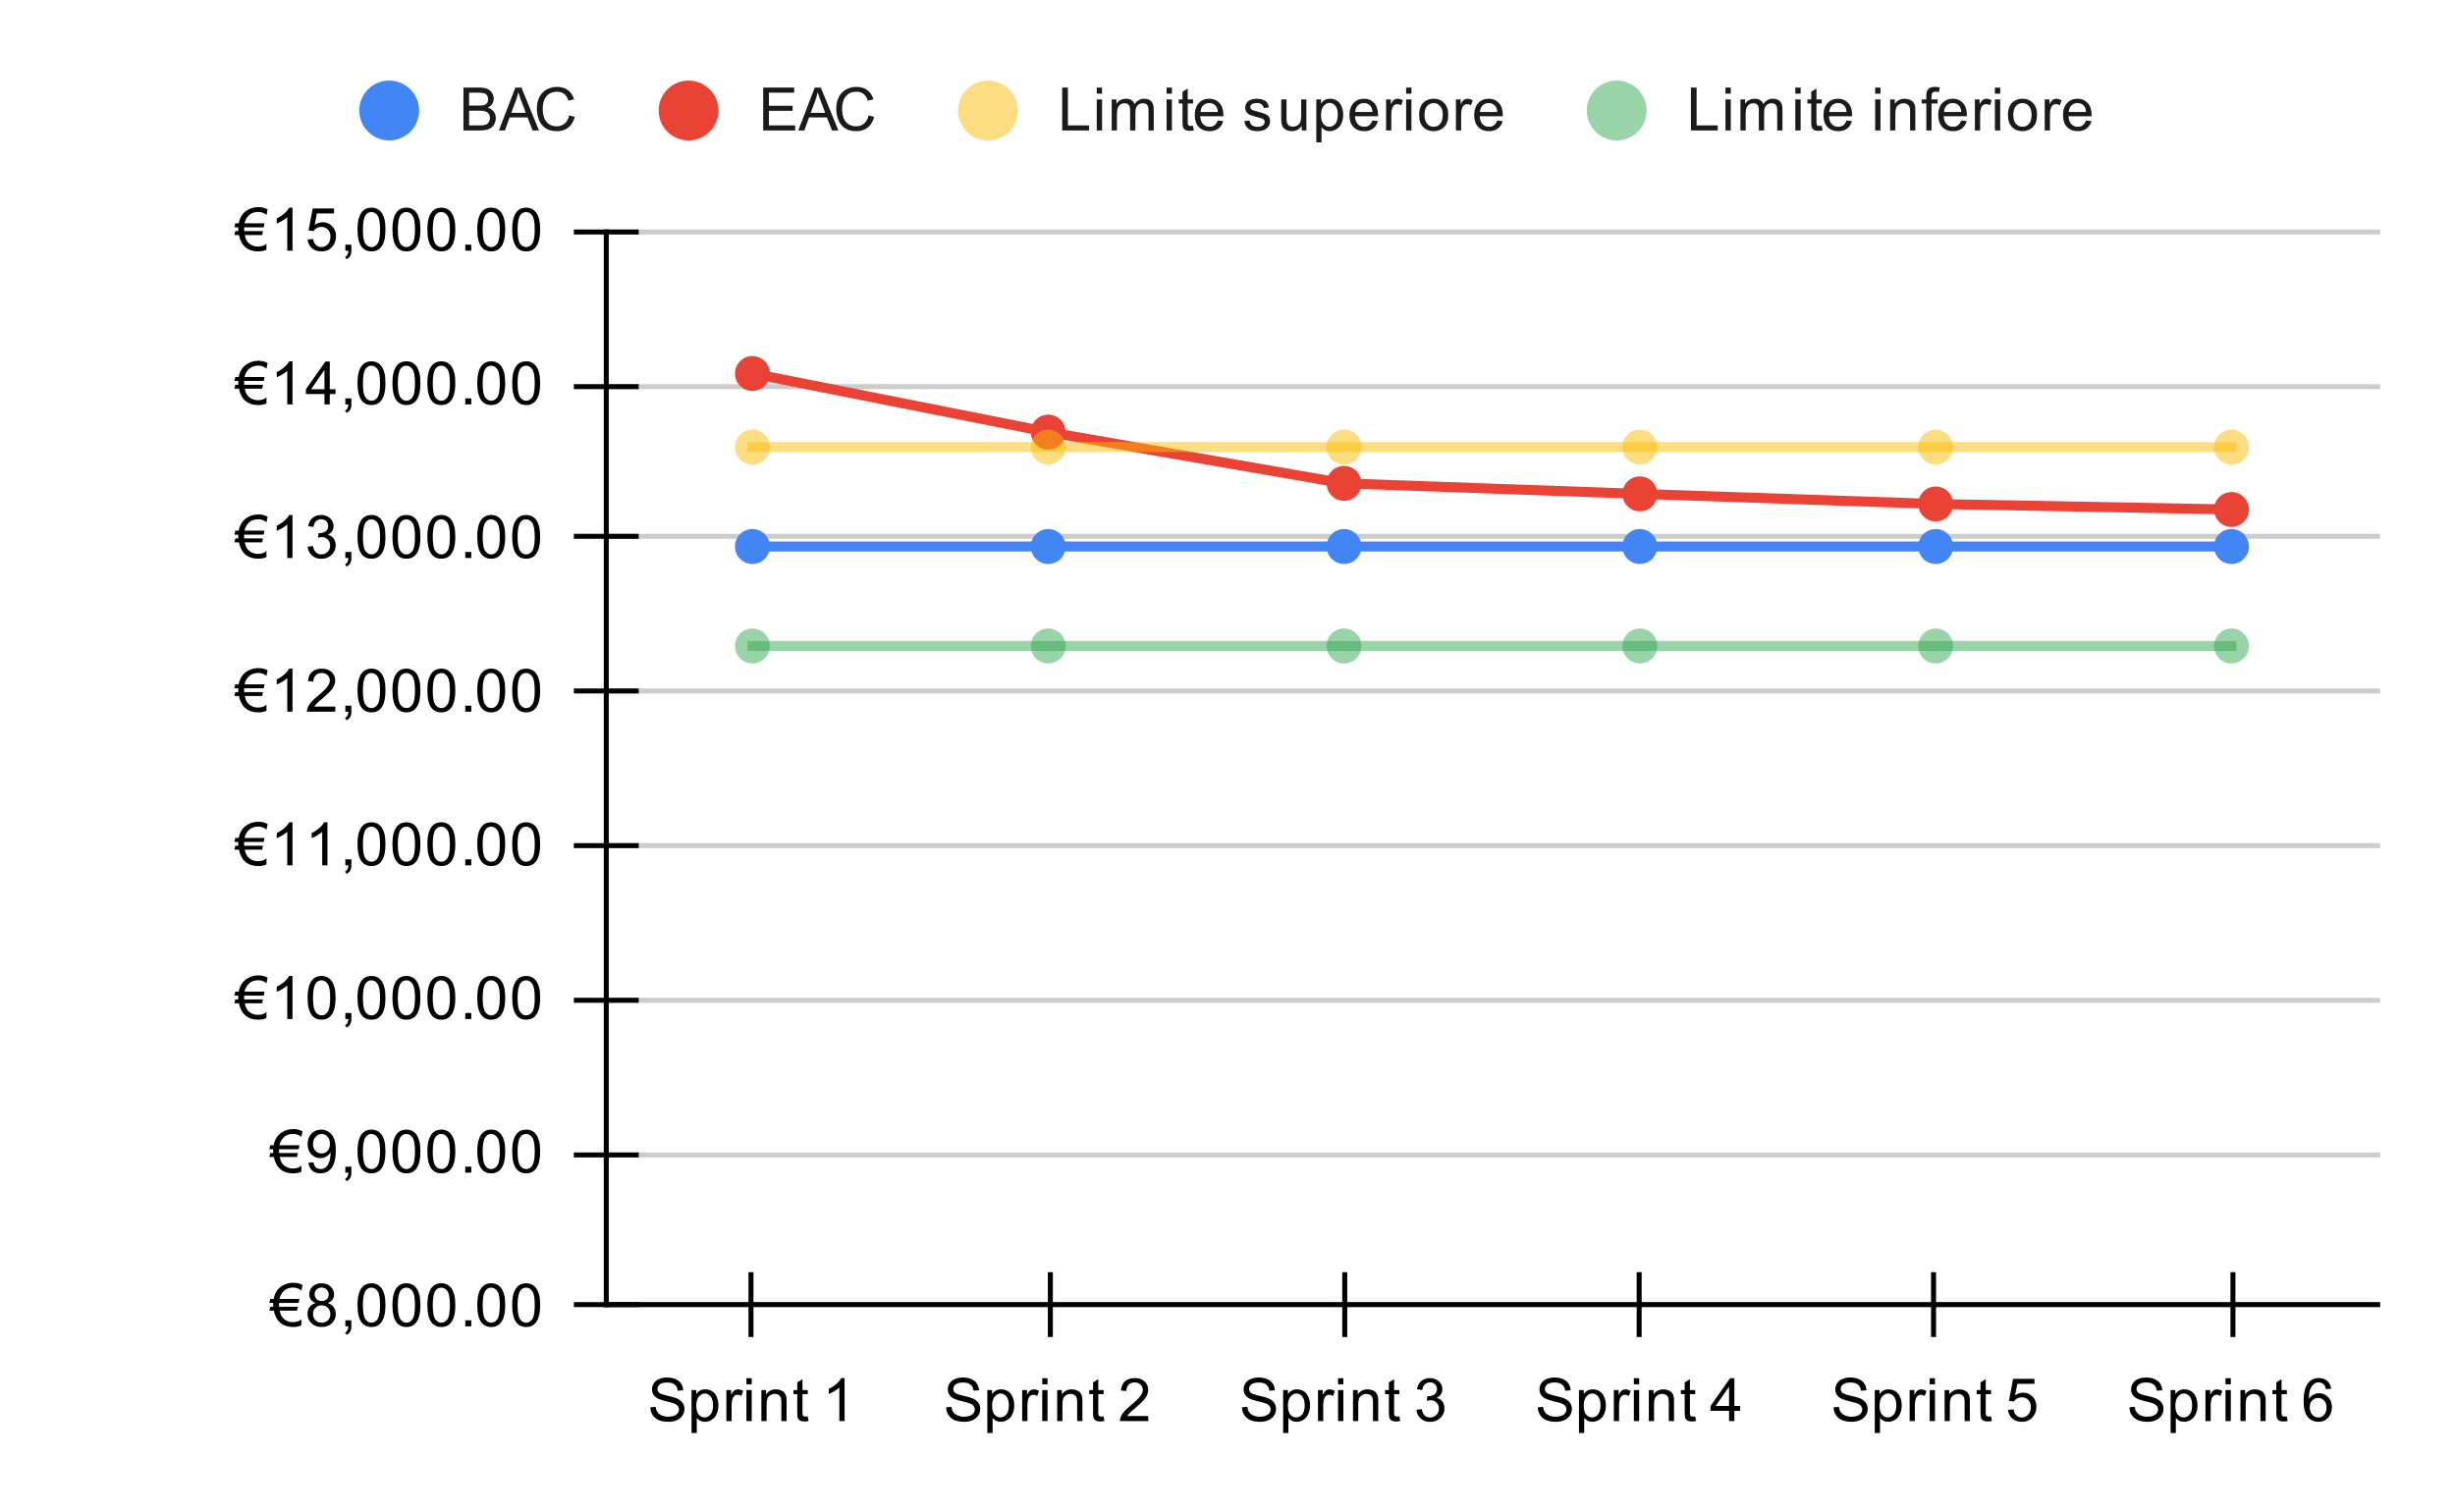<svg version="1.1" viewBox="0.0 0.0 492.0 303.0" fill="none" stroke="none" stroke-linecap="square" stroke-miterlimit="10" width="492" height="303" xmlns:xlink="http://www.w3.org/1999/xlink" xmlns="http://www.w3.org/2000/svg"><path fill="#ffffff" d="M0 0L492.0 0L492.0 303.0L0 303.0L0 0Z" fill-rule="nonzero"/><path stroke="#cccccc" stroke-width="1.0" stroke-linecap="butt" d="M121.5 261.5L476.5 261.5" fill-rule="nonzero"/><path stroke="#cccccc" stroke-width="1.0" stroke-linecap="butt" d="M121.5 231.5L476.5 231.5" fill-rule="nonzero"/><path stroke="#cccccc" stroke-width="1.0" stroke-linecap="butt" d="M121.5 200.5L476.5 200.5" fill-rule="nonzero"/><path stroke="#cccccc" stroke-width="1.0" stroke-linecap="butt" d="M121.5 169.5L476.5 169.5" fill-rule="nonzero"/><path stroke="#cccccc" stroke-width="1.0" stroke-linecap="butt" d="M121.5 138.5L476.5 138.5" fill-rule="nonzero"/><path stroke="#cccccc" stroke-width="1.0" stroke-linecap="butt" d="M121.5 107.5L476.5 107.5" fill-rule="nonzero"/><path stroke="#cccccc" stroke-width="1.0" stroke-linecap="butt" d="M121.5 77.5L476.5 77.5" fill-rule="nonzero"/><path stroke="#cccccc" stroke-width="1.0" stroke-linecap="butt" d="M121.5 46.5L476.5 46.5" fill-rule="nonzero"/><path stroke="#000000" stroke-width="1.0" stroke-linecap="butt" stroke-opacity="0.0" d="M121.5 251.5L476.5 251.5" fill-rule="nonzero"/><path stroke="#000000" stroke-width="1.0" stroke-linecap="butt" stroke-opacity="0.0" d="M121.5 241.5L476.5 241.5" fill-rule="nonzero"/><path stroke="#000000" stroke-width="1.0" stroke-linecap="butt" stroke-opacity="0.0" d="M121.5 220.5L476.5 220.5" fill-rule="nonzero"/><path stroke="#000000" stroke-width="1.0" stroke-linecap="butt" stroke-opacity="0.0" d="M121.5 210.5L476.5 210.5" fill-rule="nonzero"/><path stroke="#000000" stroke-width="1.0" stroke-linecap="butt" stroke-opacity="0.0" d="M121.5 189.5L476.5 189.5" fill-rule="nonzero"/><path stroke="#000000" stroke-width="1.0" stroke-linecap="butt" stroke-opacity="0.0" d="M121.5 179.5L476.5 179.5" fill-rule="nonzero"/><path stroke="#000000" stroke-width="1.0" stroke-linecap="butt" stroke-opacity="0.0" d="M121.5 159.5L476.5 159.5" fill-rule="nonzero"/><path stroke="#000000" stroke-width="1.0" stroke-linecap="butt" stroke-opacity="0.0" d="M121.5 148.5L476.5 148.5" fill-rule="nonzero"/><path stroke="#000000" stroke-width="1.0" stroke-linecap="butt" stroke-opacity="0.0" d="M121.5 128.5L476.5 128.5" fill-rule="nonzero"/><path stroke="#000000" stroke-width="1.0" stroke-linecap="butt" stroke-opacity="0.0" d="M121.5 118.5L476.5 118.5" fill-rule="nonzero"/><path stroke="#000000" stroke-width="1.0" stroke-linecap="butt" stroke-opacity="0.0" d="M121.5 97.5L476.5 97.5" fill-rule="nonzero"/><path stroke="#000000" stroke-width="1.0" stroke-linecap="butt" stroke-opacity="0.0" d="M121.5 87.5L476.5 87.5" fill-rule="nonzero"/><path stroke="#000000" stroke-width="1.0" stroke-linecap="butt" stroke-opacity="0.0" d="M121.5 66.5L476.5 66.5" fill-rule="nonzero"/><path stroke="#000000" stroke-width="1.0" stroke-linecap="butt" stroke-opacity="0.0" d="M121.5 56.5L476.5 56.5" fill-rule="nonzero"/><path stroke="#000000" stroke-width="1.0" stroke-linecap="butt" d="M476.5 261.5L121.5 261.5" fill-rule="nonzero"/><path stroke="#000000" stroke-width="1.0" stroke-linecap="butt" d="M121.5 261.5L121.5 46.5" fill-rule="nonzero"/><clipPath id="id_0"><path d="M121.15 46.25L476.85 46.25L476.85 261.85L121.15 261.85L121.15 46.25Z" clip-rule="nonzero"/></clipPath><path stroke="#4285f4" stroke-width="2.0" stroke-linecap="butt" clip-path="url(#id_0)" d="M150.792 109.544L210.075 109.544L269.358 109.544L328.642 109.544L387.925 109.544L447.208 109.544" fill-rule="nonzero"/><path stroke="#ea4335" stroke-width="2.0" stroke-linecap="butt" clip-path="url(#id_0)" d="M150.792 74.864L210.075 86.613L269.358 96.891L328.642 98.995L387.925 101.019L447.208 102.123" fill-rule="nonzero"/><path stroke="#fbbc04" stroke-width="2.0" stroke-linecap="butt" stroke-opacity="0.502" clip-path="url(#id_0)" d="M150.792 89.609L210.075 89.609L269.358 89.609L328.642 89.609L387.925 89.609L447.208 89.609" fill-rule="nonzero"/><path stroke="#34a853" stroke-width="2.0" stroke-linecap="butt" stroke-opacity="0.502" clip-path="url(#id_0)" d="M150.792 129.479L210.075 129.479L269.358 129.479L328.642 129.479L387.925 129.479L447.208 129.479" fill-rule="nonzero"/><path fill="#4285f4" clip-path="url(#id_0)" d="M154.292 109.544C154.292 111.477 152.725 113.044 150.792 113.044C148.859 113.044 147.292 111.477 147.292 109.544C147.292 107.611 148.859 106.044 150.792 106.044C152.725 106.044 154.292 107.611 154.292 109.544Z" fill-rule="nonzero"/><path fill="#4285f4" clip-path="url(#id_0)" d="M213.575 109.544C213.575 111.477 212.008 113.044 210.075 113.044C208.142 113.044 206.575 111.477 206.575 109.544C206.575 107.611 208.142 106.044 210.075 106.044C212.008 106.044 213.575 107.611 213.575 109.544Z" fill-rule="nonzero"/><path fill="#4285f4" clip-path="url(#id_0)" d="M272.858 109.544C272.858 111.477 271.291 113.044 269.358 113.044C267.425 113.044 265.858 111.477 265.858 109.544C265.858 107.611 267.425 106.044 269.358 106.044C271.291 106.044 272.858 107.611 272.858 109.544Z" fill-rule="nonzero"/><path fill="#4285f4" clip-path="url(#id_0)" d="M332.142 109.544C332.142 111.477 330.575 113.044 328.642 113.044C326.709 113.044 325.142 111.477 325.142 109.544C325.142 107.611 326.709 106.044 328.642 106.044C330.575 106.044 332.142 107.611 332.142 109.544Z" fill-rule="nonzero"/><path fill="#4285f4" clip-path="url(#id_0)" d="M391.425 109.544C391.425 111.477 389.858 113.044 387.925 113.044C385.992 113.044 384.425 111.477 384.425 109.544C384.425 107.611 385.992 106.044 387.925 106.044C389.858 106.044 391.425 107.611 391.425 109.544Z" fill-rule="nonzero"/><path fill="#4285f4" clip-path="url(#id_0)" d="M450.708 109.544C450.708 111.477 449.141 113.044 447.208 113.044C445.275 113.044 443.708 111.477 443.708 109.544C443.708 107.611 445.275 106.044 447.208 106.044C449.141 106.044 450.708 107.611 450.708 109.544Z" fill-rule="nonzero"/><path fill="#ea4335" clip-path="url(#id_0)" d="M154.292 74.864C154.292 76.797 152.725 78.364 150.792 78.364C148.859 78.364 147.292 76.797 147.292 74.864C147.292 72.931 148.859 71.364 150.792 71.364C152.725 71.364 154.292 72.931 154.292 74.864Z" fill-rule="nonzero"/><path fill="#ea4335" clip-path="url(#id_0)" d="M213.575 86.613C213.575 88.546 212.008 90.113 210.075 90.113C208.142 90.113 206.575 88.546 206.575 86.613C206.575 84.68 208.142 83.113 210.075 83.113C212.008 83.113 213.575 84.68 213.575 86.613Z" fill-rule="nonzero"/><path fill="#ea4335" clip-path="url(#id_0)" d="M272.858 96.891C272.858 98.824 271.291 100.391 269.358 100.391C267.425 100.391 265.858 98.824 265.858 96.891C265.858 94.958 267.425 93.391 269.358 93.391C271.291 93.391 272.858 94.958 272.858 96.891Z" fill-rule="nonzero"/><path fill="#ea4335" clip-path="url(#id_0)" d="M332.142 98.995C332.142 100.928 330.575 102.495 328.642 102.495C326.709 102.495 325.142 100.928 325.142 98.995C325.142 97.062 326.709 95.495 328.642 95.495C330.575 95.495 332.142 97.062 332.142 98.995Z" fill-rule="nonzero"/><path fill="#ea4335" clip-path="url(#id_0)" d="M391.425 101.019C391.425 102.952 389.858 104.519 387.925 104.519C385.992 104.519 384.425 102.952 384.425 101.019C384.425 99.086 385.992 97.519 387.925 97.519C389.858 97.519 391.425 99.086 391.425 101.019Z" fill-rule="nonzero"/><path fill="#ea4335" clip-path="url(#id_0)" d="M450.708 102.123C450.708 104.056 449.141 105.623 447.208 105.623C445.275 105.623 443.708 104.056 443.708 102.123C443.708 100.19 445.275 98.623 447.208 98.623C449.141 98.623 450.708 100.19 450.708 102.123Z" fill-rule="nonzero"/><path fill="#fbbc04" fill-opacity="0.502" clip-path="url(#id_0)" d="M154.292 89.609C154.292 91.542 152.725 93.109 150.792 93.109C148.859 93.109 147.292 91.542 147.292 89.609C147.292 87.676 148.859 86.109 150.792 86.109C152.725 86.109 154.292 87.676 154.292 89.609Z" fill-rule="nonzero"/><path fill="#fbbc04" fill-opacity="0.502" clip-path="url(#id_0)" d="M213.575 89.609C213.575 91.542 212.008 93.109 210.075 93.109C208.142 93.109 206.575 91.542 206.575 89.609C206.575 87.676 208.142 86.109 210.075 86.109C212.008 86.109 213.575 87.676 213.575 89.609Z" fill-rule="nonzero"/><path fill="#fbbc04" fill-opacity="0.502" clip-path="url(#id_0)" d="M272.858 89.609C272.858 91.542 271.291 93.109 269.358 93.109C267.425 93.109 265.858 91.542 265.858 89.609C265.858 87.676 267.425 86.109 269.358 86.109C271.291 86.109 272.858 87.676 272.858 89.609Z" fill-rule="nonzero"/><path fill="#fbbc04" fill-opacity="0.502" clip-path="url(#id_0)" d="M332.142 89.609C332.142 91.542 330.575 93.109 328.642 93.109C326.709 93.109 325.142 91.542 325.142 89.609C325.142 87.676 326.709 86.109 328.642 86.109C330.575 86.109 332.142 87.676 332.142 89.609Z" fill-rule="nonzero"/><path fill="#fbbc04" fill-opacity="0.502" clip-path="url(#id_0)" d="M391.425 89.609C391.425 91.542 389.858 93.109 387.925 93.109C385.992 93.109 384.425 91.542 384.425 89.609C384.425 87.676 385.992 86.109 387.925 86.109C389.858 86.109 391.425 87.676 391.425 89.609Z" fill-rule="nonzero"/><path fill="#fbbc04" fill-opacity="0.502" clip-path="url(#id_0)" d="M450.708 89.609C450.708 91.542 449.141 93.109 447.208 93.109C445.275 93.109 443.708 91.542 443.708 89.609C443.708 87.676 445.275 86.109 447.208 86.109C449.141 86.109 450.708 87.676 450.708 89.609Z" fill-rule="nonzero"/><path fill="#34a853" fill-opacity="0.502" clip-path="url(#id_0)" d="M154.292 129.479C154.292 131.412 152.725 132.979 150.792 132.979C148.859 132.979 147.292 131.412 147.292 129.479C147.292 127.546 148.859 125.979 150.792 125.979C152.725 125.979 154.292 127.546 154.292 129.479Z" fill-rule="nonzero"/><path fill="#34a853" fill-opacity="0.502" clip-path="url(#id_0)" d="M213.575 129.479C213.575 131.412 212.008 132.979 210.075 132.979C208.142 132.979 206.575 131.412 206.575 129.479C206.575 127.546 208.142 125.979 210.075 125.979C212.008 125.979 213.575 127.546 213.575 129.479Z" fill-rule="nonzero"/><path fill="#34a853" fill-opacity="0.502" clip-path="url(#id_0)" d="M272.858 129.479C272.858 131.412 271.291 132.979 269.358 132.979C267.425 132.979 265.858 131.412 265.858 129.479C265.858 127.546 267.425 125.979 269.358 125.979C271.291 125.979 272.858 127.546 272.858 129.479Z" fill-rule="nonzero"/><path fill="#34a853" fill-opacity="0.502" clip-path="url(#id_0)" d="M332.142 129.479C332.142 131.412 330.575 132.979 328.642 132.979C326.709 132.979 325.142 131.412 325.142 129.479C325.142 127.546 326.709 125.979 328.642 125.979C330.575 125.979 332.142 127.546 332.142 129.479Z" fill-rule="nonzero"/><path fill="#34a853" fill-opacity="0.502" clip-path="url(#id_0)" d="M391.425 129.479C391.425 131.412 389.858 132.979 387.925 132.979C385.992 132.979 384.425 131.412 384.425 129.479C384.425 127.546 385.992 125.979 387.925 125.979C389.858 125.979 391.425 127.546 391.425 129.479Z" fill-rule="nonzero"/><path fill="#34a853" fill-opacity="0.502" clip-path="url(#id_0)" d="M450.708 129.479C450.708 131.412 449.141 132.979 447.208 132.979C445.275 132.979 443.708 131.412 443.708 129.479C443.708 127.546 445.275 125.979 447.208 125.979C449.141 125.979 450.708 127.546 450.708 129.479Z" fill-rule="nonzero"/><path stroke="#000000" stroke-width="1.0" stroke-linecap="butt" d="M150.5 267.5L150.5 255.5" fill-rule="nonzero"/><path stroke="#000000" stroke-width="1.0" stroke-linecap="butt" d="M210.5 267.5L210.5 255.5" fill-rule="nonzero"/><path stroke="#000000" stroke-width="1.0" stroke-linecap="butt" d="M269.5 267.5L269.5 255.5" fill-rule="nonzero"/><path stroke="#000000" stroke-width="1.0" stroke-linecap="butt" d="M328.5 267.5L328.5 255.5" fill-rule="nonzero"/><path stroke="#000000" stroke-width="1.0" stroke-linecap="butt" d="M387.5 267.5L387.5 255.5" fill-rule="nonzero"/><path stroke="#000000" stroke-width="1.0" stroke-linecap="butt" d="M447.5 267.5L447.5 255.5" fill-rule="nonzero"/><path stroke="#000000" stroke-width="1.0" stroke-linecap="butt" d="M115.5 261.5L127.5 261.5" fill-rule="nonzero"/><path stroke="#000000" stroke-width="1.0" stroke-linecap="butt" d="M115.5 231.5L127.5 231.5" fill-rule="nonzero"/><path stroke="#000000" stroke-width="1.0" stroke-linecap="butt" d="M115.5 200.5L127.5 200.5" fill-rule="nonzero"/><path stroke="#000000" stroke-width="1.0" stroke-linecap="butt" d="M115.5 169.5L127.5 169.5" fill-rule="nonzero"/><path stroke="#000000" stroke-width="1.0" stroke-linecap="butt" d="M115.5 138.5L127.5 138.5" fill-rule="nonzero"/><path stroke="#000000" stroke-width="1.0" stroke-linecap="butt" d="M115.5 107.5L127.5 107.5" fill-rule="nonzero"/><path stroke="#000000" stroke-width="1.0" stroke-linecap="butt" d="M115.5 77.5L127.5 77.5" fill-rule="nonzero"/><path stroke="#000000" stroke-width="1.0" stroke-linecap="butt" d="M115.5 46.5L127.5 46.5" fill-rule="nonzero"/><path fill="#000000" d="M58.775 258.084Q57.791 258.084 57.134 258.553Q56.728 258.834 56.4 259.35Q56.072 259.897 56.025 260.366L60.009 260.366L59.853 261.163L55.931 261.163Q55.916 261.272 55.916 261.397Q55.916 261.834 55.931 261.928L59.697 261.928L59.541 262.709L56.056 262.709Q56.291 264.053 57.228 264.616Q57.9 265.022 58.697 265.022Q59.791 265.022 60.4 264.444L60.4 265.663Q59.666 265.991 58.791 265.991Q56.134 265.991 55.212 263.788Q55.025 263.35 54.884 262.709L53.978 262.709L54.15 261.928L54.759 261.928Q54.744 261.678 54.744 261.397Q54.744 261.272 54.759 261.163L53.978 261.163L54.15 260.366L54.837 260.366Q55.197 258.459 56.728 257.631Q57.666 257.116 58.806 257.116Q59.9 257.116 60.634 257.584L60.4 258.678Q59.681 258.084 58.775 258.084ZM63.275 261.194Q62.619 260.944 62.291 260.506Q61.978 260.053 61.978 259.444Q61.978 258.506 62.65 257.866Q63.337 257.225 64.447 257.225Q65.572 257.225 66.259 257.881Q66.947 258.538 66.947 259.475Q66.947 260.069 66.634 260.506Q66.322 260.944 65.681 261.194Q66.478 261.444 66.884 262.022Q67.291 262.6 67.291 263.397Q67.291 264.491 66.509 265.241Q65.744 265.991 64.463 265.991Q63.197 265.991 62.416 265.241Q61.634 264.491 61.634 263.366Q61.634 262.522 62.056 261.959Q62.494 261.397 63.275 261.194ZM63.056 259.397Q63.056 260.006 63.447 260.397Q63.853 260.788 64.478 260.788Q65.088 260.788 65.478 260.413Q65.869 260.022 65.869 259.459Q65.869 258.881 65.463 258.491Q65.056 258.084 64.463 258.084Q63.853 258.084 63.447 258.475Q63.056 258.866 63.056 259.397ZM62.728 263.366Q62.728 263.819 62.931 264.241Q63.15 264.663 63.572 264.897Q63.994 265.131 64.478 265.131Q65.228 265.131 65.713 264.647Q66.213 264.163 66.213 263.413Q66.213 262.647 65.713 262.147Q65.213 261.647 64.447 261.647Q63.697 261.647 63.212 262.147Q62.728 262.631 62.728 263.366ZM69.213 265.85L69.213 264.647L70.416 264.647L70.416 265.85Q70.416 266.506 70.181 266.913Q69.947 267.334 69.447 267.553L69.15 267.1Q69.478 266.959 69.634 266.663Q69.791 266.381 69.822 265.85L69.213 265.85ZM71.65 261.616Q71.65 260.084 71.963 259.163Q72.275 258.225 72.884 257.725Q73.509 257.225 74.447 257.225Q75.134 257.225 75.65 257.506Q76.181 257.788 76.525 258.319Q76.869 258.834 77.056 259.584Q77.244 260.334 77.244 261.616Q77.244 263.131 76.931 264.053Q76.634 264.975 76.009 265.491Q75.4 265.991 74.447 265.991Q73.213 265.991 72.494 265.1Q71.65 264.038 71.65 261.616ZM72.728 261.616Q72.728 263.725 73.228 264.428Q73.728 265.131 74.447 265.131Q75.181 265.131 75.666 264.428Q76.166 263.725 76.166 261.616Q76.166 259.491 75.666 258.803Q75.181 258.1 74.431 258.1Q73.713 258.1 73.275 258.709Q72.728 259.491 72.728 261.616ZM78.65 261.616Q78.65 260.084 78.963 259.163Q79.275 258.225 79.884 257.725Q80.509 257.225 81.447 257.225Q82.134 257.225 82.65 257.506Q83.181 257.788 83.525 258.319Q83.869 258.834 84.056 259.584Q84.244 260.334 84.244 261.616Q84.244 263.131 83.931 264.053Q83.634 264.975 83.009 265.491Q82.4 265.991 81.447 265.991Q80.213 265.991 79.494 265.1Q78.65 264.038 78.65 261.616ZM79.728 261.616Q79.728 263.725 80.228 264.428Q80.728 265.131 81.447 265.131Q82.181 265.131 82.666 264.428Q83.166 263.725 83.166 261.616Q83.166 259.491 82.666 258.803Q82.181 258.1 81.431 258.1Q80.713 258.1 80.275 258.709Q79.728 259.491 79.728 261.616ZM85.65 261.616Q85.65 260.084 85.963 259.163Q86.275 258.225 86.884 257.725Q87.509 257.225 88.447 257.225Q89.134 257.225 89.65 257.506Q90.181 257.788 90.525 258.319Q90.869 258.834 91.056 259.584Q91.244 260.334 91.244 261.616Q91.244 263.131 90.931 264.053Q90.634 264.975 90.009 265.491Q89.4 265.991 88.447 265.991Q87.213 265.991 86.494 265.1Q85.65 264.038 85.65 261.616ZM86.728 261.616Q86.728 263.725 87.228 264.428Q87.728 265.131 88.447 265.131Q89.181 265.131 89.666 264.428Q90.166 263.725 90.166 261.616Q90.166 259.491 89.666 258.803Q89.181 258.1 88.431 258.1Q87.713 258.1 87.275 258.709Q86.728 259.491 86.728 261.616ZM93.244 265.85L93.244 264.647L94.447 264.647L94.447 265.85L93.244 265.85ZM95.65 261.616Q95.65 260.084 95.963 259.163Q96.275 258.225 96.884 257.725Q97.509 257.225 98.447 257.225Q99.134 257.225 99.65 257.506Q100.181 257.788 100.525 258.319Q100.869 258.834 101.056 259.584Q101.244 260.334 101.244 261.616Q101.244 263.131 100.931 264.053Q100.634 264.975 100.009 265.491Q99.4 265.991 98.447 265.991Q97.213 265.991 96.494 265.1Q95.65 264.038 95.65 261.616ZM96.728 261.616Q96.728 263.725 97.228 264.428Q97.728 265.131 98.447 265.131Q99.181 265.131 99.666 264.428Q100.166 263.725 100.166 261.616Q100.166 259.491 99.666 258.803Q99.181 258.1 98.431 258.1Q97.713 258.1 97.275 258.709Q96.728 259.491 96.728 261.616ZM102.65 261.616Q102.65 260.084 102.963 259.163Q103.275 258.225 103.884 257.725Q104.509 257.225 105.447 257.225Q106.134 257.225 106.65 257.506Q107.181 257.788 107.525 258.319Q107.869 258.834 108.056 259.584Q108.244 260.334 108.244 261.616Q108.244 263.131 107.931 264.053Q107.634 264.975 107.009 265.491Q106.4 265.991 105.447 265.991Q104.213 265.991 103.494 265.1Q102.65 264.038 102.65 261.616ZM103.728 261.616Q103.728 263.725 104.228 264.428Q104.728 265.131 105.447 265.131Q106.181 265.131 106.666 264.428Q107.166 263.725 107.166 261.616Q107.166 259.491 106.666 258.803Q106.181 258.1 105.431 258.1Q104.713 258.1 104.275 258.709Q103.728 259.491 103.728 261.616Z" fill-rule="nonzero"/><path fill="#000000" d="M58.775 227.284Q57.791 227.284 57.134 227.753Q56.728 228.034 56.4 228.55Q56.072 229.097 56.025 229.566L60.009 229.566L59.853 230.363L55.931 230.363Q55.916 230.472 55.916 230.597Q55.916 231.034 55.931 231.128L59.697 231.128L59.541 231.909L56.056 231.909Q56.291 233.253 57.228 233.816Q57.9 234.222 58.697 234.222Q59.791 234.222 60.4 233.644L60.4 234.863Q59.666 235.191 58.791 235.191Q56.134 235.191 55.212 232.988Q55.025 232.55 54.884 231.909L53.978 231.909L54.15 231.128L54.759 231.128Q54.744 230.878 54.744 230.597Q54.744 230.472 54.759 230.363L53.978 230.363L54.15 229.566L54.837 229.566Q55.197 227.659 56.728 226.831Q57.666 226.316 58.806 226.316Q59.9 226.316 60.634 226.784L60.4 227.878Q59.681 227.284 58.775 227.284ZM61.806 233.066L62.822 232.972Q62.947 233.691 63.306 234.019Q63.681 234.331 64.244 234.331Q64.728 234.331 65.088 234.113Q65.463 233.878 65.697 233.519Q65.931 233.144 66.088 232.519Q66.244 231.878 66.244 231.222Q66.244 231.144 66.244 231.003Q65.931 231.503 65.384 231.831Q64.838 232.144 64.197 232.144Q63.119 232.144 62.384 231.378Q61.65 230.597 61.65 229.331Q61.65 228.019 62.416 227.222Q63.197 226.425 64.353 226.425Q65.181 226.425 65.869 226.878Q66.572 227.331 66.931 228.175Q67.291 229.003 67.291 230.581Q67.291 232.222 66.931 233.206Q66.588 234.175 65.869 234.691Q65.166 235.191 64.228 235.191Q63.212 235.191 62.572 234.644Q61.931 234.081 61.806 233.066ZM66.119 229.269Q66.119 228.363 65.634 227.831Q65.166 227.3 64.478 227.3Q63.775 227.3 63.244 227.878Q62.728 228.441 62.728 229.363Q62.728 230.175 63.228 230.691Q63.728 231.206 64.447 231.206Q65.181 231.206 65.65 230.691Q66.119 230.175 66.119 229.269ZM69.213 235.05L69.213 233.847L70.416 233.847L70.416 235.05Q70.416 235.706 70.181 236.113Q69.947 236.534 69.447 236.753L69.15 236.3Q69.478 236.159 69.634 235.863Q69.791 235.581 69.822 235.05L69.213 235.05ZM71.65 230.816Q71.65 229.284 71.963 228.363Q72.275 227.425 72.884 226.925Q73.509 226.425 74.447 226.425Q75.134 226.425 75.65 226.706Q76.181 226.988 76.525 227.519Q76.869 228.034 77.056 228.784Q77.244 229.534 77.244 230.816Q77.244 232.331 76.931 233.253Q76.634 234.175 76.009 234.691Q75.4 235.191 74.447 235.191Q73.213 235.191 72.494 234.3Q71.65 233.238 71.65 230.816ZM72.728 230.816Q72.728 232.925 73.228 233.628Q73.728 234.331 74.447 234.331Q75.181 234.331 75.666 233.628Q76.166 232.925 76.166 230.816Q76.166 228.691 75.666 228.003Q75.181 227.3 74.431 227.3Q73.713 227.3 73.275 227.909Q72.728 228.691 72.728 230.816ZM78.65 230.816Q78.65 229.284 78.963 228.363Q79.275 227.425 79.884 226.925Q80.509 226.425 81.447 226.425Q82.134 226.425 82.65 226.706Q83.181 226.988 83.525 227.519Q83.869 228.034 84.056 228.784Q84.244 229.534 84.244 230.816Q84.244 232.331 83.931 233.253Q83.634 234.175 83.009 234.691Q82.4 235.191 81.447 235.191Q80.213 235.191 79.494 234.3Q78.65 233.238 78.65 230.816ZM79.728 230.816Q79.728 232.925 80.228 233.628Q80.728 234.331 81.447 234.331Q82.181 234.331 82.666 233.628Q83.166 232.925 83.166 230.816Q83.166 228.691 82.666 228.003Q82.181 227.3 81.431 227.3Q80.713 227.3 80.275 227.909Q79.728 228.691 79.728 230.816ZM85.65 230.816Q85.65 229.284 85.963 228.363Q86.275 227.425 86.884 226.925Q87.509 226.425 88.447 226.425Q89.134 226.425 89.65 226.706Q90.181 226.988 90.525 227.519Q90.869 228.034 91.056 228.784Q91.244 229.534 91.244 230.816Q91.244 232.331 90.931 233.253Q90.634 234.175 90.009 234.691Q89.4 235.191 88.447 235.191Q87.213 235.191 86.494 234.3Q85.65 233.238 85.65 230.816ZM86.728 230.816Q86.728 232.925 87.228 233.628Q87.728 234.331 88.447 234.331Q89.181 234.331 89.666 233.628Q90.166 232.925 90.166 230.816Q90.166 228.691 89.666 228.003Q89.181 227.3 88.431 227.3Q87.713 227.3 87.275 227.909Q86.728 228.691 86.728 230.816ZM93.244 235.05L93.244 233.847L94.447 233.847L94.447 235.05L93.244 235.05ZM95.65 230.816Q95.65 229.284 95.963 228.363Q96.275 227.425 96.884 226.925Q97.509 226.425 98.447 226.425Q99.134 226.425 99.65 226.706Q100.181 226.988 100.525 227.519Q100.869 228.034 101.056 228.784Q101.244 229.534 101.244 230.816Q101.244 232.331 100.931 233.253Q100.634 234.175 100.009 234.691Q99.4 235.191 98.447 235.191Q97.213 235.191 96.494 234.3Q95.65 233.238 95.65 230.816ZM96.728 230.816Q96.728 232.925 97.228 233.628Q97.728 234.331 98.447 234.331Q99.181 234.331 99.666 233.628Q100.166 232.925 100.166 230.816Q100.166 228.691 99.666 228.003Q99.181 227.3 98.431 227.3Q97.713 227.3 97.275 227.909Q96.728 228.691 96.728 230.816ZM102.65 230.816Q102.65 229.284 102.963 228.363Q103.275 227.425 103.884 226.925Q104.509 226.425 105.447 226.425Q106.134 226.425 106.65 226.706Q107.181 226.988 107.525 227.519Q107.869 228.034 108.056 228.784Q108.244 229.534 108.244 230.816Q108.244 232.331 107.931 233.253Q107.634 234.175 107.009 234.691Q106.4 235.191 105.447 235.191Q104.213 235.191 103.494 234.3Q102.65 233.238 102.65 230.816ZM103.728 230.816Q103.728 232.925 104.228 233.628Q104.728 234.331 105.447 234.331Q106.181 234.331 106.666 233.628Q107.166 232.925 107.166 230.816Q107.166 228.691 106.666 228.003Q106.181 227.3 105.431 227.3Q104.713 227.3 104.275 227.909Q103.728 228.691 103.728 230.816Z" fill-rule="nonzero"/><path fill="#000000" d="M51.775 196.484Q50.791 196.484 50.134 196.953Q49.728 197.234 49.4 197.75Q49.072 198.297 49.025 198.766L53.009 198.766L52.853 199.562L48.931 199.562Q48.916 199.672 48.916 199.797Q48.916 200.234 48.931 200.328L52.697 200.328L52.541 201.109L49.056 201.109Q49.291 202.453 50.228 203.016Q50.9 203.422 51.697 203.422Q52.791 203.422 53.4 202.844L53.4 204.062Q52.666 204.391 51.791 204.391Q49.134 204.391 48.212 202.188Q48.025 201.75 47.884 201.109L46.978 201.109L47.15 200.328L47.759 200.328Q47.744 200.078 47.744 199.797Q47.744 199.672 47.759 199.562L46.978 199.562L47.15 198.766L47.837 198.766Q48.197 196.859 49.728 196.031Q50.666 195.516 51.806 195.516Q52.9 195.516 53.634 195.984L53.4 197.078Q52.681 196.484 51.775 196.484ZM58.619 204.25L57.572 204.25L57.572 197.531Q57.181 197.891 56.556 198.266Q55.947 198.625 55.462 198.797L55.462 197.781Q56.337 197.359 56.994 196.781Q57.666 196.188 57.947 195.625L58.619 195.625L58.619 204.25ZM61.65 200.016Q61.65 198.484 61.962 197.562Q62.275 196.625 62.884 196.125Q63.509 195.625 64.447 195.625Q65.134 195.625 65.65 195.906Q66.181 196.188 66.525 196.719Q66.869 197.234 67.056 197.984Q67.244 198.734 67.244 200.016Q67.244 201.531 66.931 202.453Q66.634 203.375 66.009 203.891Q65.4 204.391 64.447 204.391Q63.212 204.391 62.494 203.5Q61.65 202.438 61.65 200.016ZM62.728 200.016Q62.728 202.125 63.228 202.828Q63.728 203.531 64.447 203.531Q65.181 203.531 65.666 202.828Q66.166 202.125 66.166 200.016Q66.166 197.891 65.666 197.203Q65.181 196.5 64.431 196.5Q63.712 196.5 63.275 197.109Q62.728 197.891 62.728 200.016ZM69.213 204.25L69.213 203.047L70.416 203.047L70.416 204.25Q70.416 204.906 70.181 205.312Q69.947 205.734 69.447 205.953L69.15 205.5Q69.478 205.359 69.634 205.062Q69.791 204.781 69.822 204.25L69.213 204.25ZM71.65 200.016Q71.65 198.484 71.963 197.562Q72.275 196.625 72.884 196.125Q73.509 195.625 74.447 195.625Q75.134 195.625 75.65 195.906Q76.181 196.188 76.525 196.719Q76.869 197.234 77.056 197.984Q77.244 198.734 77.244 200.016Q77.244 201.531 76.931 202.453Q76.634 203.375 76.009 203.891Q75.4 204.391 74.447 204.391Q73.213 204.391 72.494 203.5Q71.65 202.438 71.65 200.016ZM72.728 200.016Q72.728 202.125 73.228 202.828Q73.728 203.531 74.447 203.531Q75.181 203.531 75.666 202.828Q76.166 202.125 76.166 200.016Q76.166 197.891 75.666 197.203Q75.181 196.5 74.431 196.5Q73.713 196.5 73.275 197.109Q72.728 197.891 72.728 200.016ZM78.65 200.016Q78.65 198.484 78.963 197.562Q79.275 196.625 79.884 196.125Q80.509 195.625 81.447 195.625Q82.134 195.625 82.65 195.906Q83.181 196.188 83.525 196.719Q83.869 197.234 84.056 197.984Q84.244 198.734 84.244 200.016Q84.244 201.531 83.931 202.453Q83.634 203.375 83.009 203.891Q82.4 204.391 81.447 204.391Q80.213 204.391 79.494 203.5Q78.65 202.438 78.65 200.016ZM79.728 200.016Q79.728 202.125 80.228 202.828Q80.728 203.531 81.447 203.531Q82.181 203.531 82.666 202.828Q83.166 202.125 83.166 200.016Q83.166 197.891 82.666 197.203Q82.181 196.5 81.431 196.5Q80.713 196.5 80.275 197.109Q79.728 197.891 79.728 200.016ZM85.65 200.016Q85.65 198.484 85.963 197.562Q86.275 196.625 86.884 196.125Q87.509 195.625 88.447 195.625Q89.134 195.625 89.65 195.906Q90.181 196.188 90.525 196.719Q90.869 197.234 91.056 197.984Q91.244 198.734 91.244 200.016Q91.244 201.531 90.931 202.453Q90.634 203.375 90.009 203.891Q89.4 204.391 88.447 204.391Q87.213 204.391 86.494 203.5Q85.65 202.438 85.65 200.016ZM86.728 200.016Q86.728 202.125 87.228 202.828Q87.728 203.531 88.447 203.531Q89.181 203.531 89.666 202.828Q90.166 202.125 90.166 200.016Q90.166 197.891 89.666 197.203Q89.181 196.5 88.431 196.5Q87.713 196.5 87.275 197.109Q86.728 197.891 86.728 200.016ZM93.244 204.25L93.244 203.047L94.447 203.047L94.447 204.25L93.244 204.25ZM95.65 200.016Q95.65 198.484 95.963 197.562Q96.275 196.625 96.884 196.125Q97.509 195.625 98.447 195.625Q99.134 195.625 99.65 195.906Q100.181 196.188 100.525 196.719Q100.869 197.234 101.056 197.984Q101.244 198.734 101.244 200.016Q101.244 201.531 100.931 202.453Q100.634 203.375 100.009 203.891Q99.4 204.391 98.447 204.391Q97.213 204.391 96.494 203.5Q95.65 202.438 95.65 200.016ZM96.728 200.016Q96.728 202.125 97.228 202.828Q97.728 203.531 98.447 203.531Q99.181 203.531 99.666 202.828Q100.166 202.125 100.166 200.016Q100.166 197.891 99.666 197.203Q99.181 196.5 98.431 196.5Q97.713 196.5 97.275 197.109Q96.728 197.891 96.728 200.016ZM102.65 200.016Q102.65 198.484 102.963 197.562Q103.275 196.625 103.884 196.125Q104.509 195.625 105.447 195.625Q106.134 195.625 106.65 195.906Q107.181 196.188 107.525 196.719Q107.869 197.234 108.056 197.984Q108.244 198.734 108.244 200.016Q108.244 201.531 107.931 202.453Q107.634 203.375 107.009 203.891Q106.4 204.391 105.447 204.391Q104.213 204.391 103.494 203.5Q102.65 202.438 102.65 200.016ZM103.728 200.016Q103.728 202.125 104.228 202.828Q104.728 203.531 105.447 203.531Q106.181 203.531 106.666 202.828Q107.166 202.125 107.166 200.016Q107.166 197.891 106.666 197.203Q106.181 196.5 105.431 196.5Q104.713 196.5 104.275 197.109Q103.728 197.891 103.728 200.016Z" fill-rule="nonzero"/><path fill="#000000" d="M51.775 165.684Q50.791 165.684 50.134 166.153Q49.728 166.434 49.4 166.95Q49.072 167.497 49.025 167.966L53.009 167.966L52.853 168.762L48.931 168.762Q48.916 168.872 48.916 168.997Q48.916 169.434 48.931 169.528L52.697 169.528L52.541 170.309L49.056 170.309Q49.291 171.653 50.228 172.216Q50.9 172.622 51.697 172.622Q52.791 172.622 53.4 172.044L53.4 173.262Q52.666 173.591 51.791 173.591Q49.134 173.591 48.212 171.387Q48.025 170.95 47.884 170.309L46.978 170.309L47.15 169.528L47.759 169.528Q47.744 169.278 47.744 168.997Q47.744 168.872 47.759 168.762L46.978 168.762L47.15 167.966L47.837 167.966Q48.197 166.059 49.728 165.231Q50.666 164.716 51.806 164.716Q52.9 164.716 53.634 165.184L53.4 166.278Q52.681 165.684 51.775 165.684ZM58.619 173.45L57.572 173.45L57.572 166.731Q57.181 167.091 56.556 167.466Q55.947 167.825 55.462 167.997L55.462 166.981Q56.337 166.559 56.994 165.981Q57.666 165.387 57.947 164.825L58.619 164.825L58.619 173.45ZM65.619 173.45L64.572 173.45L64.572 166.731Q64.181 167.091 63.556 167.466Q62.947 167.825 62.462 167.997L62.462 166.981Q63.337 166.559 63.994 165.981Q64.666 165.387 64.947 164.825L65.619 164.825L65.619 173.45ZM69.213 173.45L69.213 172.247L70.416 172.247L70.416 173.45Q70.416 174.106 70.181 174.512Q69.947 174.934 69.447 175.153L69.15 174.7Q69.478 174.559 69.634 174.262Q69.791 173.981 69.822 173.45L69.213 173.45ZM71.65 169.216Q71.65 167.684 71.963 166.762Q72.275 165.825 72.884 165.325Q73.509 164.825 74.447 164.825Q75.134 164.825 75.65 165.106Q76.181 165.387 76.525 165.919Q76.869 166.434 77.056 167.184Q77.244 167.934 77.244 169.216Q77.244 170.731 76.931 171.653Q76.634 172.575 76.009 173.091Q75.4 173.591 74.447 173.591Q73.213 173.591 72.494 172.7Q71.65 171.637 71.65 169.216ZM72.728 169.216Q72.728 171.325 73.228 172.028Q73.728 172.731 74.447 172.731Q75.181 172.731 75.666 172.028Q76.166 171.325 76.166 169.216Q76.166 167.091 75.666 166.403Q75.181 165.7 74.431 165.7Q73.713 165.7 73.275 166.309Q72.728 167.091 72.728 169.216ZM78.65 169.216Q78.65 167.684 78.963 166.762Q79.275 165.825 79.884 165.325Q80.509 164.825 81.447 164.825Q82.134 164.825 82.65 165.106Q83.181 165.387 83.525 165.919Q83.869 166.434 84.056 167.184Q84.244 167.934 84.244 169.216Q84.244 170.731 83.931 171.653Q83.634 172.575 83.009 173.091Q82.4 173.591 81.447 173.591Q80.213 173.591 79.494 172.7Q78.65 171.637 78.65 169.216ZM79.728 169.216Q79.728 171.325 80.228 172.028Q80.728 172.731 81.447 172.731Q82.181 172.731 82.666 172.028Q83.166 171.325 83.166 169.216Q83.166 167.091 82.666 166.403Q82.181 165.7 81.431 165.7Q80.713 165.7 80.275 166.309Q79.728 167.091 79.728 169.216ZM85.65 169.216Q85.65 167.684 85.963 166.762Q86.275 165.825 86.884 165.325Q87.509 164.825 88.447 164.825Q89.134 164.825 89.65 165.106Q90.181 165.387 90.525 165.919Q90.869 166.434 91.056 167.184Q91.244 167.934 91.244 169.216Q91.244 170.731 90.931 171.653Q90.634 172.575 90.009 173.091Q89.4 173.591 88.447 173.591Q87.213 173.591 86.494 172.7Q85.65 171.637 85.65 169.216ZM86.728 169.216Q86.728 171.325 87.228 172.028Q87.728 172.731 88.447 172.731Q89.181 172.731 89.666 172.028Q90.166 171.325 90.166 169.216Q90.166 167.091 89.666 166.403Q89.181 165.7 88.431 165.7Q87.713 165.7 87.275 166.309Q86.728 167.091 86.728 169.216ZM93.244 173.45L93.244 172.247L94.447 172.247L94.447 173.45L93.244 173.45ZM95.65 169.216Q95.65 167.684 95.963 166.762Q96.275 165.825 96.884 165.325Q97.509 164.825 98.447 164.825Q99.134 164.825 99.65 165.106Q100.181 165.387 100.525 165.919Q100.869 166.434 101.056 167.184Q101.244 167.934 101.244 169.216Q101.244 170.731 100.931 171.653Q100.634 172.575 100.009 173.091Q99.4 173.591 98.447 173.591Q97.213 173.591 96.494 172.7Q95.65 171.637 95.65 169.216ZM96.728 169.216Q96.728 171.325 97.228 172.028Q97.728 172.731 98.447 172.731Q99.181 172.731 99.666 172.028Q100.166 171.325 100.166 169.216Q100.166 167.091 99.666 166.403Q99.181 165.7 98.431 165.7Q97.713 165.7 97.275 166.309Q96.728 167.091 96.728 169.216ZM102.65 169.216Q102.65 167.684 102.963 166.762Q103.275 165.825 103.884 165.325Q104.509 164.825 105.447 164.825Q106.134 164.825 106.65 165.106Q107.181 165.387 107.525 165.919Q107.869 166.434 108.056 167.184Q108.244 167.934 108.244 169.216Q108.244 170.731 107.931 171.653Q107.634 172.575 107.009 173.091Q106.4 173.591 105.447 173.591Q104.213 173.591 103.494 172.7Q102.65 171.637 102.65 169.216ZM103.728 169.216Q103.728 171.325 104.228 172.028Q104.728 172.731 105.447 172.731Q106.181 172.731 106.666 172.028Q107.166 171.325 107.166 169.216Q107.166 167.091 106.666 166.403Q106.181 165.7 105.431 165.7Q104.713 165.7 104.275 166.309Q103.728 167.091 103.728 169.216Z" fill-rule="nonzero"/><path fill="#000000" d="M51.775 134.884Q50.791 134.884 50.134 135.353Q49.728 135.634 49.4 136.15Q49.072 136.697 49.025 137.166L53.009 137.166L52.853 137.963L48.931 137.963Q48.916 138.072 48.916 138.197Q48.916 138.634 48.931 138.728L52.697 138.728L52.541 139.509L49.056 139.509Q49.291 140.853 50.228 141.416Q50.9 141.822 51.697 141.822Q52.791 141.822 53.4 141.244L53.4 142.463Q52.666 142.791 51.791 142.791Q49.134 142.791 48.212 140.588Q48.025 140.15 47.884 139.509L46.978 139.509L47.15 138.728L47.759 138.728Q47.744 138.478 47.744 138.197Q47.744 138.072 47.759 137.963L46.978 137.963L47.15 137.166L47.837 137.166Q48.197 135.259 49.728 134.431Q50.666 133.916 51.806 133.916Q52.9 133.916 53.634 134.384L53.4 135.478Q52.681 134.884 51.775 134.884ZM58.619 142.65L57.572 142.65L57.572 135.931Q57.181 136.291 56.556 136.666Q55.947 137.025 55.462 137.197L55.462 136.181Q56.337 135.759 56.994 135.181Q57.666 134.588 57.947 134.025L58.619 134.025L58.619 142.65ZM67.197 141.634L67.197 142.65L61.509 142.65Q61.509 142.275 61.634 141.916Q61.853 141.338 62.322 140.775Q62.806 140.213 63.712 139.478Q65.119 138.322 65.603 137.65Q66.103 136.978 66.103 136.384Q66.103 135.759 65.65 135.338Q65.197 134.9 64.478 134.9Q63.712 134.9 63.259 135.353Q62.806 135.806 62.791 136.619L61.712 136.509Q61.822 135.291 62.541 134.666Q63.275 134.025 64.509 134.025Q65.744 134.025 66.463 134.713Q67.181 135.4 67.181 136.416Q67.181 136.931 66.963 137.431Q66.759 137.916 66.259 138.478Q65.775 139.025 64.65 139.978Q63.697 140.775 63.416 141.072Q63.15 141.353 62.978 141.634L67.197 141.634ZM69.213 142.65L69.213 141.447L70.416 141.447L70.416 142.65Q70.416 143.306 70.181 143.713Q69.947 144.134 69.447 144.353L69.15 143.9Q69.478 143.759 69.634 143.463Q69.791 143.181 69.822 142.65L69.213 142.65ZM71.65 138.416Q71.65 136.884 71.963 135.963Q72.275 135.025 72.884 134.525Q73.509 134.025 74.447 134.025Q75.134 134.025 75.65 134.306Q76.181 134.588 76.525 135.119Q76.869 135.634 77.056 136.384Q77.244 137.134 77.244 138.416Q77.244 139.931 76.931 140.853Q76.634 141.775 76.009 142.291Q75.4 142.791 74.447 142.791Q73.213 142.791 72.494 141.9Q71.65 140.838 71.65 138.416ZM72.728 138.416Q72.728 140.525 73.228 141.228Q73.728 141.931 74.447 141.931Q75.181 141.931 75.666 141.228Q76.166 140.525 76.166 138.416Q76.166 136.291 75.666 135.603Q75.181 134.9 74.431 134.9Q73.713 134.9 73.275 135.509Q72.728 136.291 72.728 138.416ZM78.65 138.416Q78.65 136.884 78.963 135.963Q79.275 135.025 79.884 134.525Q80.509 134.025 81.447 134.025Q82.134 134.025 82.65 134.306Q83.181 134.588 83.525 135.119Q83.869 135.634 84.056 136.384Q84.244 137.134 84.244 138.416Q84.244 139.931 83.931 140.853Q83.634 141.775 83.009 142.291Q82.4 142.791 81.447 142.791Q80.213 142.791 79.494 141.9Q78.65 140.838 78.65 138.416ZM79.728 138.416Q79.728 140.525 80.228 141.228Q80.728 141.931 81.447 141.931Q82.181 141.931 82.666 141.228Q83.166 140.525 83.166 138.416Q83.166 136.291 82.666 135.603Q82.181 134.9 81.431 134.9Q80.713 134.9 80.275 135.509Q79.728 136.291 79.728 138.416ZM85.65 138.416Q85.65 136.884 85.963 135.963Q86.275 135.025 86.884 134.525Q87.509 134.025 88.447 134.025Q89.134 134.025 89.65 134.306Q90.181 134.588 90.525 135.119Q90.869 135.634 91.056 136.384Q91.244 137.134 91.244 138.416Q91.244 139.931 90.931 140.853Q90.634 141.775 90.009 142.291Q89.4 142.791 88.447 142.791Q87.213 142.791 86.494 141.9Q85.65 140.838 85.65 138.416ZM86.728 138.416Q86.728 140.525 87.228 141.228Q87.728 141.931 88.447 141.931Q89.181 141.931 89.666 141.228Q90.166 140.525 90.166 138.416Q90.166 136.291 89.666 135.603Q89.181 134.9 88.431 134.9Q87.713 134.9 87.275 135.509Q86.728 136.291 86.728 138.416ZM93.244 142.65L93.244 141.447L94.447 141.447L94.447 142.65L93.244 142.65ZM95.65 138.416Q95.65 136.884 95.963 135.963Q96.275 135.025 96.884 134.525Q97.509 134.025 98.447 134.025Q99.134 134.025 99.65 134.306Q100.181 134.588 100.525 135.119Q100.869 135.634 101.056 136.384Q101.244 137.134 101.244 138.416Q101.244 139.931 100.931 140.853Q100.634 141.775 100.009 142.291Q99.4 142.791 98.447 142.791Q97.213 142.791 96.494 141.9Q95.65 140.838 95.65 138.416ZM96.728 138.416Q96.728 140.525 97.228 141.228Q97.728 141.931 98.447 141.931Q99.181 141.931 99.666 141.228Q100.166 140.525 100.166 138.416Q100.166 136.291 99.666 135.603Q99.181 134.9 98.431 134.9Q97.713 134.9 97.275 135.509Q96.728 136.291 96.728 138.416ZM102.65 138.416Q102.65 136.884 102.963 135.963Q103.275 135.025 103.884 134.525Q104.509 134.025 105.447 134.025Q106.134 134.025 106.65 134.306Q107.181 134.588 107.525 135.119Q107.869 135.634 108.056 136.384Q108.244 137.134 108.244 138.416Q108.244 139.931 107.931 140.853Q107.634 141.775 107.009 142.291Q106.4 142.791 105.447 142.791Q104.213 142.791 103.494 141.9Q102.65 140.838 102.65 138.416ZM103.728 138.416Q103.728 140.525 104.228 141.228Q104.728 141.931 105.447 141.931Q106.181 141.931 106.666 141.228Q107.166 140.525 107.166 138.416Q107.166 136.291 106.666 135.603Q106.181 134.9 105.431 134.9Q104.713 134.9 104.275 135.509Q103.728 136.291 103.728 138.416Z" fill-rule="nonzero"/><path fill="#000000" d="M51.775 104.084Q50.791 104.084 50.134 104.553Q49.728 104.834 49.4 105.35Q49.072 105.897 49.025 106.366L53.009 106.366L52.853 107.162L48.931 107.162Q48.916 107.272 48.916 107.397Q48.916 107.834 48.931 107.928L52.697 107.928L52.541 108.709L49.056 108.709Q49.291 110.053 50.228 110.616Q50.9 111.022 51.697 111.022Q52.791 111.022 53.4 110.444L53.4 111.662Q52.666 111.991 51.791 111.991Q49.134 111.991 48.212 109.787Q48.025 109.35 47.884 108.709L46.978 108.709L47.15 107.928L47.759 107.928Q47.744 107.678 47.744 107.397Q47.744 107.272 47.759 107.162L46.978 107.162L47.15 106.366L47.837 106.366Q48.197 104.459 49.728 103.631Q50.666 103.116 51.806 103.116Q52.9 103.116 53.634 103.584L53.4 104.678Q52.681 104.084 51.775 104.084ZM58.619 111.85L57.572 111.85L57.572 105.131Q57.181 105.491 56.556 105.866Q55.947 106.225 55.462 106.397L55.462 105.381Q56.337 104.959 56.994 104.381Q57.666 103.787 57.947 103.225L58.619 103.225L58.619 111.85ZM61.65 109.584L62.712 109.444Q62.884 110.334 63.322 110.741Q63.759 111.131 64.384 111.131Q65.134 111.131 65.65 110.616Q66.166 110.1 66.166 109.334Q66.166 108.616 65.681 108.147Q65.213 107.662 64.478 107.662Q64.181 107.662 63.728 107.787L63.853 106.85Q63.962 106.866 64.025 106.866Q64.697 106.866 65.228 106.522Q65.775 106.162 65.775 105.428Q65.775 104.85 65.384 104.475Q64.994 104.084 64.369 104.084Q63.759 104.084 63.337 104.475Q62.931 104.866 62.822 105.631L61.759 105.444Q61.947 104.397 62.634 103.819Q63.322 103.225 64.338 103.225Q65.041 103.225 65.634 103.537Q66.228 103.834 66.541 104.35Q66.853 104.866 66.853 105.459Q66.853 106.006 66.556 106.475Q66.259 106.928 65.681 107.194Q66.431 107.366 66.853 107.928Q67.275 108.475 67.275 109.319Q67.275 110.444 66.447 111.225Q65.634 112.006 64.384 112.006Q63.259 112.006 62.509 111.334Q61.759 110.647 61.65 109.584ZM69.213 111.85L69.213 110.647L70.416 110.647L70.416 111.85Q70.416 112.506 70.181 112.912Q69.947 113.334 69.447 113.553L69.15 113.1Q69.478 112.959 69.634 112.662Q69.791 112.381 69.822 111.85L69.213 111.85ZM71.65 107.616Q71.65 106.084 71.963 105.162Q72.275 104.225 72.884 103.725Q73.509 103.225 74.447 103.225Q75.134 103.225 75.65 103.506Q76.181 103.787 76.525 104.319Q76.869 104.834 77.056 105.584Q77.244 106.334 77.244 107.616Q77.244 109.131 76.931 110.053Q76.634 110.975 76.009 111.491Q75.4 111.991 74.447 111.991Q73.213 111.991 72.494 111.1Q71.65 110.037 71.65 107.616ZM72.728 107.616Q72.728 109.725 73.228 110.428Q73.728 111.131 74.447 111.131Q75.181 111.131 75.666 110.428Q76.166 109.725 76.166 107.616Q76.166 105.491 75.666 104.803Q75.181 104.1 74.431 104.1Q73.713 104.1 73.275 104.709Q72.728 105.491 72.728 107.616ZM78.65 107.616Q78.65 106.084 78.963 105.162Q79.275 104.225 79.884 103.725Q80.509 103.225 81.447 103.225Q82.134 103.225 82.65 103.506Q83.181 103.787 83.525 104.319Q83.869 104.834 84.056 105.584Q84.244 106.334 84.244 107.616Q84.244 109.131 83.931 110.053Q83.634 110.975 83.009 111.491Q82.4 111.991 81.447 111.991Q80.213 111.991 79.494 111.1Q78.65 110.037 78.65 107.616ZM79.728 107.616Q79.728 109.725 80.228 110.428Q80.728 111.131 81.447 111.131Q82.181 111.131 82.666 110.428Q83.166 109.725 83.166 107.616Q83.166 105.491 82.666 104.803Q82.181 104.1 81.431 104.1Q80.713 104.1 80.275 104.709Q79.728 105.491 79.728 107.616ZM85.65 107.616Q85.65 106.084 85.963 105.162Q86.275 104.225 86.884 103.725Q87.509 103.225 88.447 103.225Q89.134 103.225 89.65 103.506Q90.181 103.787 90.525 104.319Q90.869 104.834 91.056 105.584Q91.244 106.334 91.244 107.616Q91.244 109.131 90.931 110.053Q90.634 110.975 90.009 111.491Q89.4 111.991 88.447 111.991Q87.213 111.991 86.494 111.1Q85.65 110.037 85.65 107.616ZM86.728 107.616Q86.728 109.725 87.228 110.428Q87.728 111.131 88.447 111.131Q89.181 111.131 89.666 110.428Q90.166 109.725 90.166 107.616Q90.166 105.491 89.666 104.803Q89.181 104.1 88.431 104.1Q87.713 104.1 87.275 104.709Q86.728 105.491 86.728 107.616ZM93.244 111.85L93.244 110.647L94.447 110.647L94.447 111.85L93.244 111.85ZM95.65 107.616Q95.65 106.084 95.963 105.162Q96.275 104.225 96.884 103.725Q97.509 103.225 98.447 103.225Q99.134 103.225 99.65 103.506Q100.181 103.787 100.525 104.319Q100.869 104.834 101.056 105.584Q101.244 106.334 101.244 107.616Q101.244 109.131 100.931 110.053Q100.634 110.975 100.009 111.491Q99.4 111.991 98.447 111.991Q97.213 111.991 96.494 111.1Q95.65 110.037 95.65 107.616ZM96.728 107.616Q96.728 109.725 97.228 110.428Q97.728 111.131 98.447 111.131Q99.181 111.131 99.666 110.428Q100.166 109.725 100.166 107.616Q100.166 105.491 99.666 104.803Q99.181 104.1 98.431 104.1Q97.713 104.1 97.275 104.709Q96.728 105.491 96.728 107.616ZM102.65 107.616Q102.65 106.084 102.963 105.162Q103.275 104.225 103.884 103.725Q104.509 103.225 105.447 103.225Q106.134 103.225 106.65 103.506Q107.181 103.787 107.525 104.319Q107.869 104.834 108.056 105.584Q108.244 106.334 108.244 107.616Q108.244 109.131 107.931 110.053Q107.634 110.975 107.009 111.491Q106.4 111.991 105.447 111.991Q104.213 111.991 103.494 111.1Q102.65 110.037 102.65 107.616ZM103.728 107.616Q103.728 109.725 104.228 110.428Q104.728 111.131 105.447 111.131Q106.181 111.131 106.666 110.428Q107.166 109.725 107.166 107.616Q107.166 105.491 106.666 104.803Q106.181 104.1 105.431 104.1Q104.713 104.1 104.275 104.709Q103.728 105.491 103.728 107.616Z" fill-rule="nonzero"/><path fill="#000000" d="M51.775 73.284Q50.791 73.284 50.134 73.753Q49.728 74.034 49.4 74.55Q49.072 75.097 49.025 75.566L53.009 75.566L52.853 76.362L48.931 76.362Q48.916 76.472 48.916 76.597Q48.916 77.034 48.931 77.128L52.697 77.128L52.541 77.909L49.056 77.909Q49.291 79.253 50.228 79.816Q50.9 80.222 51.697 80.222Q52.791 80.222 53.4 79.644L53.4 80.862Q52.666 81.191 51.791 81.191Q49.134 81.191 48.212 78.987Q48.025 78.55 47.884 77.909L46.978 77.909L47.15 77.128L47.759 77.128Q47.744 76.878 47.744 76.597Q47.744 76.472 47.759 76.362L46.978 76.362L47.15 75.566L47.837 75.566Q48.197 73.659 49.728 72.831Q50.666 72.316 51.806 72.316Q52.9 72.316 53.634 72.784L53.4 73.878Q52.681 73.284 51.775 73.284ZM58.619 81.05L57.572 81.05L57.572 74.331Q57.181 74.691 56.556 75.066Q55.947 75.425 55.462 75.597L55.462 74.581Q56.337 74.159 56.994 73.581Q57.666 72.987 57.947 72.425L58.619 72.425L58.619 81.05ZM65.025 81.05L65.025 78.987L61.306 78.987L61.306 78.019L65.228 72.456L66.088 72.456L66.088 78.019L67.244 78.019L67.244 78.987L66.088 78.987L66.088 81.05L65.025 81.05ZM65.025 78.019L65.025 74.159L62.337 78.019L65.025 78.019ZM69.213 81.05L69.213 79.847L70.416 79.847L70.416 81.05Q70.416 81.706 70.181 82.112Q69.947 82.534 69.447 82.753L69.15 82.3Q69.478 82.159 69.634 81.862Q69.791 81.581 69.822 81.05L69.213 81.05ZM71.65 76.816Q71.65 75.284 71.963 74.362Q72.275 73.425 72.884 72.925Q73.509 72.425 74.447 72.425Q75.134 72.425 75.65 72.706Q76.181 72.987 76.525 73.519Q76.869 74.034 77.056 74.784Q77.244 75.534 77.244 76.816Q77.244 78.331 76.931 79.253Q76.634 80.175 76.009 80.691Q75.4 81.191 74.447 81.191Q73.213 81.191 72.494 80.3Q71.65 79.237 71.65 76.816ZM72.728 76.816Q72.728 78.925 73.228 79.628Q73.728 80.331 74.447 80.331Q75.181 80.331 75.666 79.628Q76.166 78.925 76.166 76.816Q76.166 74.691 75.666 74.003Q75.181 73.3 74.431 73.3Q73.713 73.3 73.275 73.909Q72.728 74.691 72.728 76.816ZM78.65 76.816Q78.65 75.284 78.963 74.362Q79.275 73.425 79.884 72.925Q80.509 72.425 81.447 72.425Q82.134 72.425 82.65 72.706Q83.181 72.987 83.525 73.519Q83.869 74.034 84.056 74.784Q84.244 75.534 84.244 76.816Q84.244 78.331 83.931 79.253Q83.634 80.175 83.009 80.691Q82.4 81.191 81.447 81.191Q80.213 81.191 79.494 80.3Q78.65 79.237 78.65 76.816ZM79.728 76.816Q79.728 78.925 80.228 79.628Q80.728 80.331 81.447 80.331Q82.181 80.331 82.666 79.628Q83.166 78.925 83.166 76.816Q83.166 74.691 82.666 74.003Q82.181 73.3 81.431 73.3Q80.713 73.3 80.275 73.909Q79.728 74.691 79.728 76.816ZM85.65 76.816Q85.65 75.284 85.963 74.362Q86.275 73.425 86.884 72.925Q87.509 72.425 88.447 72.425Q89.134 72.425 89.65 72.706Q90.181 72.987 90.525 73.519Q90.869 74.034 91.056 74.784Q91.244 75.534 91.244 76.816Q91.244 78.331 90.931 79.253Q90.634 80.175 90.009 80.691Q89.4 81.191 88.447 81.191Q87.213 81.191 86.494 80.3Q85.65 79.237 85.65 76.816ZM86.728 76.816Q86.728 78.925 87.228 79.628Q87.728 80.331 88.447 80.331Q89.181 80.331 89.666 79.628Q90.166 78.925 90.166 76.816Q90.166 74.691 89.666 74.003Q89.181 73.3 88.431 73.3Q87.713 73.3 87.275 73.909Q86.728 74.691 86.728 76.816ZM93.244 81.05L93.244 79.847L94.447 79.847L94.447 81.05L93.244 81.05ZM95.65 76.816Q95.65 75.284 95.963 74.362Q96.275 73.425 96.884 72.925Q97.509 72.425 98.447 72.425Q99.134 72.425 99.65 72.706Q100.181 72.987 100.525 73.519Q100.869 74.034 101.056 74.784Q101.244 75.534 101.244 76.816Q101.244 78.331 100.931 79.253Q100.634 80.175 100.009 80.691Q99.4 81.191 98.447 81.191Q97.213 81.191 96.494 80.3Q95.65 79.237 95.65 76.816ZM96.728 76.816Q96.728 78.925 97.228 79.628Q97.728 80.331 98.447 80.331Q99.181 80.331 99.666 79.628Q100.166 78.925 100.166 76.816Q100.166 74.691 99.666 74.003Q99.181 73.3 98.431 73.3Q97.713 73.3 97.275 73.909Q96.728 74.691 96.728 76.816ZM102.65 76.816Q102.65 75.284 102.963 74.362Q103.275 73.425 103.884 72.925Q104.509 72.425 105.447 72.425Q106.134 72.425 106.65 72.706Q107.181 72.987 107.525 73.519Q107.869 74.034 108.056 74.784Q108.244 75.534 108.244 76.816Q108.244 78.331 107.931 79.253Q107.634 80.175 107.009 80.691Q106.4 81.191 105.447 81.191Q104.213 81.191 103.494 80.3Q102.65 79.237 102.65 76.816ZM103.728 76.816Q103.728 78.925 104.228 79.628Q104.728 80.331 105.447 80.331Q106.181 80.331 106.666 79.628Q107.166 78.925 107.166 76.816Q107.166 74.691 106.666 74.003Q106.181 73.3 105.431 73.3Q104.713 73.3 104.275 73.909Q103.728 74.691 103.728 76.816Z" fill-rule="nonzero"/><path fill="#000000" d="M51.775 42.484Q50.791 42.484 50.134 42.953Q49.728 43.234 49.4 43.75Q49.072 44.297 49.025 44.766L53.009 44.766L52.853 45.562L48.931 45.562Q48.916 45.672 48.916 45.797Q48.916 46.234 48.931 46.328L52.697 46.328L52.541 47.109L49.056 47.109Q49.291 48.453 50.228 49.016Q50.9 49.422 51.697 49.422Q52.791 49.422 53.4 48.844L53.4 50.062Q52.666 50.391 51.791 50.391Q49.134 50.391 48.212 48.188Q48.025 47.75 47.884 47.109L46.978 47.109L47.15 46.328L47.759 46.328Q47.744 46.078 47.744 45.797Q47.744 45.672 47.759 45.562L46.978 45.562L47.15 44.766L47.837 44.766Q48.197 42.859 49.728 42.031Q50.666 41.516 51.806 41.516Q52.9 41.516 53.634 41.984L53.4 43.078Q52.681 42.484 51.775 42.484ZM58.619 50.25L57.572 50.25L57.572 43.531Q57.181 43.891 56.556 44.266Q55.947 44.625 55.462 44.797L55.462 43.781Q56.337 43.359 56.994 42.781Q57.666 42.188 57.947 41.625L58.619 41.625L58.619 50.25ZM61.65 48.0L62.759 47.906Q62.884 48.719 63.322 49.125Q63.775 49.531 64.416 49.531Q65.166 49.531 65.697 48.953Q66.228 48.375 66.228 47.438Q66.228 46.531 65.713 46.016Q65.213 45.484 64.384 45.484Q63.884 45.484 63.462 45.719Q63.056 45.953 62.822 46.312L61.837 46.188L62.666 41.781L66.947 41.781L66.947 42.781L63.509 42.781L63.056 45.094Q63.822 44.547 64.666 44.547Q65.791 44.547 66.556 45.328Q67.338 46.109 67.338 47.344Q67.338 48.5 66.666 49.359Q65.838 50.391 64.416 50.391Q63.244 50.391 62.494 49.734Q61.759 49.078 61.65 48.0ZM69.213 50.25L69.213 49.047L70.416 49.047L70.416 50.25Q70.416 50.906 70.181 51.312Q69.947 51.734 69.447 51.953L69.15 51.5Q69.478 51.359 69.634 51.062Q69.791 50.781 69.822 50.25L69.213 50.25ZM71.65 46.016Q71.65 44.484 71.963 43.562Q72.275 42.625 72.884 42.125Q73.509 41.625 74.447 41.625Q75.134 41.625 75.65 41.906Q76.181 42.188 76.525 42.719Q76.869 43.234 77.056 43.984Q77.244 44.734 77.244 46.016Q77.244 47.531 76.931 48.453Q76.634 49.375 76.009 49.891Q75.4 50.391 74.447 50.391Q73.213 50.391 72.494 49.5Q71.65 48.438 71.65 46.016ZM72.728 46.016Q72.728 48.125 73.228 48.828Q73.728 49.531 74.447 49.531Q75.181 49.531 75.666 48.828Q76.166 48.125 76.166 46.016Q76.166 43.891 75.666 43.203Q75.181 42.5 74.431 42.5Q73.713 42.5 73.275 43.109Q72.728 43.891 72.728 46.016ZM78.65 46.016Q78.65 44.484 78.963 43.562Q79.275 42.625 79.884 42.125Q80.509 41.625 81.447 41.625Q82.134 41.625 82.65 41.906Q83.181 42.188 83.525 42.719Q83.869 43.234 84.056 43.984Q84.244 44.734 84.244 46.016Q84.244 47.531 83.931 48.453Q83.634 49.375 83.009 49.891Q82.4 50.391 81.447 50.391Q80.213 50.391 79.494 49.5Q78.65 48.438 78.65 46.016ZM79.728 46.016Q79.728 48.125 80.228 48.828Q80.728 49.531 81.447 49.531Q82.181 49.531 82.666 48.828Q83.166 48.125 83.166 46.016Q83.166 43.891 82.666 43.203Q82.181 42.5 81.431 42.5Q80.713 42.5 80.275 43.109Q79.728 43.891 79.728 46.016ZM85.65 46.016Q85.65 44.484 85.963 43.562Q86.275 42.625 86.884 42.125Q87.509 41.625 88.447 41.625Q89.134 41.625 89.65 41.906Q90.181 42.188 90.525 42.719Q90.869 43.234 91.056 43.984Q91.244 44.734 91.244 46.016Q91.244 47.531 90.931 48.453Q90.634 49.375 90.009 49.891Q89.4 50.391 88.447 50.391Q87.213 50.391 86.494 49.5Q85.65 48.438 85.65 46.016ZM86.728 46.016Q86.728 48.125 87.228 48.828Q87.728 49.531 88.447 49.531Q89.181 49.531 89.666 48.828Q90.166 48.125 90.166 46.016Q90.166 43.891 89.666 43.203Q89.181 42.5 88.431 42.5Q87.713 42.5 87.275 43.109Q86.728 43.891 86.728 46.016ZM93.244 50.25L93.244 49.047L94.447 49.047L94.447 50.25L93.244 50.25ZM95.65 46.016Q95.65 44.484 95.963 43.562Q96.275 42.625 96.884 42.125Q97.509 41.625 98.447 41.625Q99.134 41.625 99.65 41.906Q100.181 42.188 100.525 42.719Q100.869 43.234 101.056 43.984Q101.244 44.734 101.244 46.016Q101.244 47.531 100.931 48.453Q100.634 49.375 100.009 49.891Q99.4 50.391 98.447 50.391Q97.213 50.391 96.494 49.5Q95.65 48.438 95.65 46.016ZM96.728 46.016Q96.728 48.125 97.228 48.828Q97.728 49.531 98.447 49.531Q99.181 49.531 99.666 48.828Q100.166 48.125 100.166 46.016Q100.166 43.891 99.666 43.203Q99.181 42.5 98.431 42.5Q97.713 42.5 97.275 43.109Q96.728 43.891 96.728 46.016ZM102.65 46.016Q102.65 44.484 102.963 43.562Q103.275 42.625 103.884 42.125Q104.509 41.625 105.447 41.625Q106.134 41.625 106.65 41.906Q107.181 42.188 107.525 42.719Q107.869 43.234 108.056 43.984Q108.244 44.734 108.244 46.016Q108.244 47.531 107.931 48.453Q107.634 49.375 107.009 49.891Q106.4 50.391 105.447 50.391Q104.213 50.391 103.494 49.5Q102.65 48.438 102.65 46.016ZM103.728 46.016Q103.728 48.125 104.228 48.828Q104.728 49.531 105.447 49.531Q106.181 49.531 106.666 48.828Q107.166 48.125 107.166 46.016Q107.166 43.891 106.666 43.203Q106.181 42.5 105.431 42.5Q104.713 42.5 104.275 43.109Q103.728 43.891 103.728 46.016Z" fill-rule="nonzero"/><path fill="#000000" d="M130.339 282.084L131.401 281.991Q131.479 282.647 131.76 283.053Q132.042 283.459 132.62 283.725Q133.214 283.975 133.948 283.975Q134.589 283.975 135.089 283.788Q135.589 283.584 135.823 283.256Q136.073 282.913 136.073 282.522Q136.073 282.116 135.839 281.819Q135.604 281.506 135.073 281.303Q134.714 281.163 133.526 280.881Q132.354 280.6 131.885 280.35Q131.26 280.022 130.964 279.553Q130.667 279.069 130.667 278.475Q130.667 277.834 131.026 277.272Q131.401 276.694 132.104 276.413Q132.823 276.116 133.682 276.116Q134.635 276.116 135.37 276.428Q136.104 276.725 136.495 277.334Q136.885 277.928 136.917 278.678L135.823 278.756Q135.729 277.944 135.214 277.538Q134.714 277.116 133.729 277.116Q132.698 277.116 132.229 277.491Q131.76 277.866 131.76 278.397Q131.76 278.866 132.089 279.163Q132.417 279.459 133.792 279.772Q135.182 280.084 135.698 280.319Q136.448 280.678 136.807 281.209Q137.167 281.725 137.167 282.428Q137.167 283.116 136.776 283.725Q136.385 284.319 135.651 284.663Q134.917 284.991 133.995 284.991Q132.823 284.991 132.026 284.663Q131.245 284.319 130.792 283.631Q130.354 282.944 130.339 282.084ZM138.589 287.241L138.589 278.631L139.542 278.631L139.542 279.428Q139.885 278.959 140.307 278.725Q140.745 278.491 141.354 278.491Q142.151 278.491 142.76 278.897Q143.37 279.303 143.667 280.053Q143.979 280.803 143.979 281.694Q143.979 282.647 143.635 283.413Q143.307 284.178 142.651 284.584Q141.995 284.991 141.276 284.991Q140.745 284.991 140.323 284.772Q139.901 284.538 139.635 284.209L139.635 287.241L138.589 287.241ZM139.542 281.772Q139.542 282.975 140.026 283.553Q140.51 284.116 141.198 284.116Q141.901 284.116 142.401 283.522Q142.901 282.928 142.901 281.678Q142.901 280.491 142.417 279.913Q141.932 279.319 141.245 279.319Q140.573 279.319 140.057 279.944Q139.542 280.569 139.542 281.772ZM145.573 284.85L145.573 278.631L146.526 278.631L146.526 279.569Q146.885 278.913 147.182 278.709Q147.495 278.491 147.87 278.491Q148.401 278.491 148.948 278.819L148.589 279.803Q148.198 279.569 147.823 279.569Q147.464 279.569 147.182 279.788Q146.917 279.991 146.807 280.366Q146.62 280.928 146.62 281.584L146.62 284.85L145.573 284.85ZM149.589 277.475L149.589 276.256L150.651 276.256L150.651 277.475L149.589 277.475ZM149.589 284.85L149.589 278.631L150.651 278.631L150.651 284.85L149.589 284.85ZM152.589 284.85L152.589 278.631L153.526 278.631L153.526 279.506Q154.214 278.491 155.51 278.491Q156.073 278.491 156.542 278.694Q157.026 278.897 157.26 279.225Q157.495 279.553 157.589 279.991Q157.635 280.288 157.635 281.022L157.635 284.85L156.589 284.85L156.589 281.069Q156.589 280.413 156.464 280.1Q156.339 279.788 156.026 279.6Q155.714 279.397 155.292 279.397Q154.62 279.397 154.12 279.834Q153.635 280.256 153.635 281.444L153.635 284.85L152.589 284.85ZM161.885 283.913L162.042 284.834Q161.589 284.928 161.245 284.928Q160.667 284.928 160.354 284.756Q160.042 284.569 159.901 284.272Q159.776 283.975 159.776 283.022L159.776 279.444L159.01 279.444L159.01 278.631L159.776 278.631L159.776 277.084L160.823 276.459L160.823 278.631L161.885 278.631L161.885 279.444L160.823 279.444L160.823 283.084Q160.823 283.538 160.87 283.663Q160.932 283.788 161.057 283.866Q161.182 283.944 161.417 283.944Q161.604 283.944 161.885 283.913ZM169.26 284.85L168.214 284.85L168.214 278.131Q167.823 278.491 167.198 278.866Q166.589 279.225 166.104 279.397L166.104 278.381Q166.979 277.959 167.635 277.381Q168.307 276.788 168.589 276.225L169.26 276.225L169.26 284.85Z" fill-rule="nonzero"/><path fill="#000000" d="M189.622 282.084L190.684 281.991Q190.762 282.647 191.044 283.053Q191.325 283.459 191.903 283.725Q192.497 283.975 193.231 283.975Q193.872 283.975 194.372 283.788Q194.872 283.584 195.106 283.256Q195.356 282.913 195.356 282.522Q195.356 282.116 195.122 281.819Q194.887 281.506 194.356 281.303Q193.997 281.163 192.809 280.881Q191.637 280.6 191.169 280.35Q190.544 280.022 190.247 279.553Q189.95 279.069 189.95 278.475Q189.95 277.834 190.309 277.272Q190.684 276.694 191.387 276.413Q192.106 276.116 192.966 276.116Q193.919 276.116 194.653 276.428Q195.387 276.725 195.778 277.334Q196.169 277.928 196.2 278.678L195.106 278.756Q195.012 277.944 194.497 277.538Q193.997 277.116 193.012 277.116Q191.981 277.116 191.512 277.491Q191.044 277.866 191.044 278.397Q191.044 278.866 191.372 279.163Q191.7 279.459 193.075 279.772Q194.466 280.084 194.981 280.319Q195.731 280.678 196.091 281.209Q196.45 281.725 196.45 282.428Q196.45 283.116 196.059 283.725Q195.669 284.319 194.934 284.663Q194.2 284.991 193.278 284.991Q192.106 284.991 191.309 284.663Q190.528 284.319 190.075 283.631Q189.637 282.944 189.622 282.084ZM197.872 287.241L197.872 278.631L198.825 278.631L198.825 279.428Q199.169 278.959 199.591 278.725Q200.028 278.491 200.637 278.491Q201.434 278.491 202.044 278.897Q202.653 279.303 202.95 280.053Q203.262 280.803 203.262 281.694Q203.262 282.647 202.919 283.413Q202.591 284.178 201.934 284.584Q201.278 284.991 200.559 284.991Q200.028 284.991 199.606 284.772Q199.184 284.538 198.919 284.209L198.919 287.241L197.872 287.241ZM198.825 281.772Q198.825 282.975 199.309 283.553Q199.794 284.116 200.481 284.116Q201.184 284.116 201.684 283.522Q202.184 282.928 202.184 281.678Q202.184 280.491 201.7 279.913Q201.216 279.319 200.528 279.319Q199.856 279.319 199.341 279.944Q198.825 280.569 198.825 281.772ZM204.856 284.85L204.856 278.631L205.809 278.631L205.809 279.569Q206.169 278.913 206.466 278.709Q206.778 278.491 207.153 278.491Q207.684 278.491 208.231 278.819L207.872 279.803Q207.481 279.569 207.106 279.569Q206.747 279.569 206.466 279.788Q206.2 279.991 206.091 280.366Q205.903 280.928 205.903 281.584L205.903 284.85L204.856 284.85ZM208.872 277.475L208.872 276.256L209.934 276.256L209.934 277.475L208.872 277.475ZM208.872 284.85L208.872 278.631L209.934 278.631L209.934 284.85L208.872 284.85ZM211.872 284.85L211.872 278.631L212.809 278.631L212.809 279.506Q213.497 278.491 214.794 278.491Q215.356 278.491 215.825 278.694Q216.309 278.897 216.544 279.225Q216.778 279.553 216.872 279.991Q216.919 280.288 216.919 281.022L216.919 284.85L215.872 284.85L215.872 281.069Q215.872 280.413 215.747 280.1Q215.622 279.788 215.309 279.6Q214.997 279.397 214.575 279.397Q213.903 279.397 213.403 279.834Q212.919 280.256 212.919 281.444L212.919 284.85L211.872 284.85ZM221.169 283.913L221.325 284.834Q220.872 284.928 220.528 284.928Q219.95 284.928 219.637 284.756Q219.325 284.569 219.184 284.272Q219.059 283.975 219.059 283.022L219.059 279.444L218.294 279.444L218.294 278.631L219.059 278.631L219.059 277.084L220.106 276.459L220.106 278.631L221.169 278.631L221.169 279.444L220.106 279.444L220.106 283.084Q220.106 283.538 220.153 283.663Q220.216 283.788 220.341 283.866Q220.466 283.944 220.7 283.944Q220.887 283.944 221.169 283.913ZM230.122 283.834L230.122 284.85L224.434 284.85Q224.434 284.475 224.559 284.116Q224.778 283.538 225.247 282.975Q225.731 282.413 226.637 281.678Q228.044 280.522 228.528 279.85Q229.028 279.178 229.028 278.584Q229.028 277.959 228.575 277.538Q228.122 277.1 227.403 277.1Q226.637 277.1 226.184 277.553Q225.731 278.006 225.716 278.819L224.637 278.709Q224.747 277.491 225.466 276.866Q226.2 276.225 227.434 276.225Q228.669 276.225 229.387 276.913Q230.106 277.6 230.106 278.616Q230.106 279.131 229.887 279.631Q229.684 280.116 229.184 280.678Q228.7 281.225 227.575 282.178Q226.622 282.975 226.341 283.272Q226.075 283.553 225.903 283.834L230.122 283.834Z" fill-rule="nonzero"/><path fill="#000000" d="M248.905 282.084L249.968 281.991Q250.046 282.647 250.327 283.053Q250.608 283.459 251.186 283.725Q251.78 283.975 252.515 283.975Q253.155 283.975 253.655 283.788Q254.155 283.584 254.39 283.256Q254.64 282.913 254.64 282.522Q254.64 282.116 254.405 281.819Q254.171 281.506 253.64 281.303Q253.28 281.163 252.093 280.881Q250.921 280.6 250.452 280.35Q249.827 280.022 249.53 279.553Q249.233 279.069 249.233 278.475Q249.233 277.834 249.593 277.272Q249.968 276.694 250.671 276.413Q251.39 276.116 252.249 276.116Q253.202 276.116 253.936 276.428Q254.671 276.725 255.061 277.334Q255.452 277.928 255.483 278.678L254.39 278.756Q254.296 277.944 253.78 277.538Q253.28 277.116 252.296 277.116Q251.265 277.116 250.796 277.491Q250.327 277.866 250.327 278.397Q250.327 278.866 250.655 279.163Q250.983 279.459 252.358 279.772Q253.749 280.084 254.265 280.319Q255.015 280.678 255.374 281.209Q255.733 281.725 255.733 282.428Q255.733 283.116 255.343 283.725Q254.952 284.319 254.218 284.663Q253.483 284.991 252.561 284.991Q251.39 284.991 250.593 284.663Q249.811 284.319 249.358 283.631Q248.921 282.944 248.905 282.084ZM257.155 287.241L257.155 278.631L258.108 278.631L258.108 279.428Q258.452 278.959 258.874 278.725Q259.311 278.491 259.921 278.491Q260.718 278.491 261.327 278.897Q261.936 279.303 262.233 280.053Q262.546 280.803 262.546 281.694Q262.546 282.647 262.202 283.413Q261.874 284.178 261.218 284.584Q260.561 284.991 259.843 284.991Q259.311 284.991 258.89 284.772Q258.468 284.538 258.202 284.209L258.202 287.241L257.155 287.241ZM258.108 281.772Q258.108 282.975 258.593 283.553Q259.077 284.116 259.765 284.116Q260.468 284.116 260.968 283.522Q261.468 282.928 261.468 281.678Q261.468 280.491 260.983 279.913Q260.499 279.319 259.811 279.319Q259.14 279.319 258.624 279.944Q258.108 280.569 258.108 281.772ZM264.14 284.85L264.14 278.631L265.093 278.631L265.093 279.569Q265.452 278.913 265.749 278.709Q266.061 278.491 266.436 278.491Q266.968 278.491 267.515 278.819L267.155 279.803Q266.765 279.569 266.39 279.569Q266.03 279.569 265.749 279.788Q265.483 279.991 265.374 280.366Q265.186 280.928 265.186 281.584L265.186 284.85L264.14 284.85ZM268.155 277.475L268.155 276.256L269.218 276.256L269.218 277.475L268.155 277.475ZM268.155 284.85L268.155 278.631L269.218 278.631L269.218 284.85L268.155 284.85ZM271.155 284.85L271.155 278.631L272.093 278.631L272.093 279.506Q272.78 278.491 274.077 278.491Q274.64 278.491 275.108 278.694Q275.593 278.897 275.827 279.225Q276.061 279.553 276.155 279.991Q276.202 280.288 276.202 281.022L276.202 284.85L275.155 284.85L275.155 281.069Q275.155 280.413 275.03 280.1Q274.905 279.788 274.593 279.6Q274.28 279.397 273.858 279.397Q273.186 279.397 272.686 279.834Q272.202 280.256 272.202 281.444L272.202 284.85L271.155 284.85ZM280.452 283.913L280.608 284.834Q280.155 284.928 279.811 284.928Q279.233 284.928 278.921 284.756Q278.608 284.569 278.468 284.272Q278.343 283.975 278.343 283.022L278.343 279.444L277.577 279.444L277.577 278.631L278.343 278.631L278.343 277.084L279.39 276.459L279.39 278.631L280.452 278.631L280.452 279.444L279.39 279.444L279.39 283.084Q279.39 283.538 279.436 283.663Q279.499 283.788 279.624 283.866Q279.749 283.944 279.983 283.944Q280.171 283.944 280.452 283.913ZM283.858 282.584L284.921 282.444Q285.093 283.334 285.53 283.741Q285.968 284.131 286.593 284.131Q287.343 284.131 287.858 283.616Q288.374 283.1 288.374 282.334Q288.374 281.616 287.89 281.147Q287.421 280.663 286.686 280.663Q286.39 280.663 285.936 280.788L286.061 279.85Q286.171 279.866 286.233 279.866Q286.905 279.866 287.436 279.522Q287.983 279.163 287.983 278.428Q287.983 277.85 287.593 277.475Q287.202 277.084 286.577 277.084Q285.968 277.084 285.546 277.475Q285.14 277.866 285.03 278.631L283.968 278.444Q284.155 277.397 284.843 276.819Q285.53 276.225 286.546 276.225Q287.249 276.225 287.843 276.538Q288.436 276.834 288.749 277.35Q289.061 277.866 289.061 278.459Q289.061 279.006 288.765 279.475Q288.468 279.928 287.89 280.194Q288.64 280.366 289.061 280.928Q289.483 281.475 289.483 282.319Q289.483 283.444 288.655 284.225Q287.843 285.006 286.593 285.006Q285.468 285.006 284.718 284.334Q283.968 283.647 283.858 282.584Z" fill-rule="nonzero"/><path fill="#000000" d="M308.189 282.084L309.251 281.991Q309.329 282.647 309.61 283.053Q309.892 283.459 310.47 283.725Q311.064 283.975 311.798 283.975Q312.439 283.975 312.939 283.788Q313.439 283.584 313.673 283.256Q313.923 282.913 313.923 282.522Q313.923 282.116 313.689 281.819Q313.454 281.506 312.923 281.303Q312.564 281.163 311.376 280.881Q310.204 280.6 309.735 280.35Q309.11 280.022 308.814 279.553Q308.517 279.069 308.517 278.475Q308.517 277.834 308.876 277.272Q309.251 276.694 309.954 276.413Q310.673 276.116 311.532 276.116Q312.485 276.116 313.22 276.428Q313.954 276.725 314.345 277.334Q314.735 277.928 314.767 278.678L313.673 278.756Q313.579 277.944 313.064 277.538Q312.564 277.116 311.579 277.116Q310.548 277.116 310.079 277.491Q309.61 277.866 309.61 278.397Q309.61 278.866 309.939 279.163Q310.267 279.459 311.642 279.772Q313.032 280.084 313.548 280.319Q314.298 280.678 314.657 281.209Q315.017 281.725 315.017 282.428Q315.017 283.116 314.626 283.725Q314.235 284.319 313.501 284.663Q312.767 284.991 311.845 284.991Q310.673 284.991 309.876 284.663Q309.095 284.319 308.642 283.631Q308.204 282.944 308.189 282.084ZM316.439 287.241L316.439 278.631L317.392 278.631L317.392 279.428Q317.735 278.959 318.157 278.725Q318.595 278.491 319.204 278.491Q320.001 278.491 320.61 278.897Q321.22 279.303 321.517 280.053Q321.829 280.803 321.829 281.694Q321.829 282.647 321.485 283.413Q321.157 284.178 320.501 284.584Q319.845 284.991 319.126 284.991Q318.595 284.991 318.173 284.772Q317.751 284.538 317.485 284.209L317.485 287.241L316.439 287.241ZM317.392 281.772Q317.392 282.975 317.876 283.553Q318.36 284.116 319.048 284.116Q319.751 284.116 320.251 283.522Q320.751 282.928 320.751 281.678Q320.751 280.491 320.267 279.913Q319.782 279.319 319.095 279.319Q318.423 279.319 317.907 279.944Q317.392 280.569 317.392 281.772ZM323.423 284.85L323.423 278.631L324.376 278.631L324.376 279.569Q324.735 278.913 325.032 278.709Q325.345 278.491 325.72 278.491Q326.251 278.491 326.798 278.819L326.439 279.803Q326.048 279.569 325.673 279.569Q325.314 279.569 325.032 279.788Q324.767 279.991 324.657 280.366Q324.47 280.928 324.47 281.584L324.47 284.85L323.423 284.85ZM327.439 277.475L327.439 276.256L328.501 276.256L328.501 277.475L327.439 277.475ZM327.439 284.85L327.439 278.631L328.501 278.631L328.501 284.85L327.439 284.85ZM330.439 284.85L330.439 278.631L331.376 278.631L331.376 279.506Q332.064 278.491 333.36 278.491Q333.923 278.491 334.392 278.694Q334.876 278.897 335.11 279.225Q335.345 279.553 335.439 279.991Q335.485 280.288 335.485 281.022L335.485 284.85L334.439 284.85L334.439 281.069Q334.439 280.413 334.314 280.1Q334.189 279.788 333.876 279.6Q333.564 279.397 333.142 279.397Q332.47 279.397 331.97 279.834Q331.485 280.256 331.485 281.444L331.485 284.85L330.439 284.85ZM339.735 283.913L339.892 284.834Q339.439 284.928 339.095 284.928Q338.517 284.928 338.204 284.756Q337.892 284.569 337.751 284.272Q337.626 283.975 337.626 283.022L337.626 279.444L336.86 279.444L336.86 278.631L337.626 278.631L337.626 277.084L338.673 276.459L338.673 278.631L339.735 278.631L339.735 279.444L338.673 279.444L338.673 283.084Q338.673 283.538 338.72 283.663Q338.782 283.788 338.907 283.866Q339.032 283.944 339.267 283.944Q339.454 283.944 339.735 283.913ZM346.517 284.85L346.517 282.788L342.798 282.788L342.798 281.819L346.72 276.256L347.579 276.256L347.579 281.819L348.735 281.819L348.735 282.788L347.579 282.788L347.579 284.85L346.517 284.85ZM346.517 281.819L346.517 277.959L343.829 281.819L346.517 281.819Z" fill-rule="nonzero"/><path fill="#000000" d="M367.472 282.084L368.534 281.991Q368.613 282.647 368.894 283.053Q369.175 283.459 369.753 283.725Q370.347 283.975 371.081 283.975Q371.722 283.975 372.222 283.788Q372.722 283.584 372.956 283.256Q373.206 282.913 373.206 282.522Q373.206 282.116 372.972 281.819Q372.738 281.506 372.206 281.303Q371.847 281.163 370.659 280.881Q369.488 280.6 369.019 280.35Q368.394 280.022 368.097 279.553Q367.8 279.069 367.8 278.475Q367.8 277.834 368.159 277.272Q368.534 276.694 369.238 276.413Q369.956 276.116 370.816 276.116Q371.769 276.116 372.503 276.428Q373.238 276.725 373.628 277.334Q374.019 277.928 374.05 278.678L372.956 278.756Q372.863 277.944 372.347 277.538Q371.847 277.116 370.863 277.116Q369.831 277.116 369.363 277.491Q368.894 277.866 368.894 278.397Q368.894 278.866 369.222 279.163Q369.55 279.459 370.925 279.772Q372.316 280.084 372.831 280.319Q373.581 280.678 373.941 281.209Q374.3 281.725 374.3 282.428Q374.3 283.116 373.909 283.725Q373.519 284.319 372.784 284.663Q372.05 284.991 371.128 284.991Q369.956 284.991 369.159 284.663Q368.378 284.319 367.925 283.631Q367.488 282.944 367.472 282.084ZM375.722 287.241L375.722 278.631L376.675 278.631L376.675 279.428Q377.019 278.959 377.441 278.725Q377.878 278.491 378.488 278.491Q379.284 278.491 379.894 278.897Q380.503 279.303 380.8 280.053Q381.113 280.803 381.113 281.694Q381.113 282.647 380.769 283.413Q380.441 284.178 379.784 284.584Q379.128 284.991 378.409 284.991Q377.878 284.991 377.456 284.772Q377.034 284.538 376.769 284.209L376.769 287.241L375.722 287.241ZM376.675 281.772Q376.675 282.975 377.159 283.553Q377.644 284.116 378.331 284.116Q379.034 284.116 379.534 283.522Q380.034 282.928 380.034 281.678Q380.034 280.491 379.55 279.913Q379.066 279.319 378.378 279.319Q377.706 279.319 377.191 279.944Q376.675 280.569 376.675 281.772ZM382.706 284.85L382.706 278.631L383.659 278.631L383.659 279.569Q384.019 278.913 384.316 278.709Q384.628 278.491 385.003 278.491Q385.534 278.491 386.081 278.819L385.722 279.803Q385.331 279.569 384.956 279.569Q384.597 279.569 384.316 279.788Q384.05 279.991 383.941 280.366Q383.753 280.928 383.753 281.584L383.753 284.85L382.706 284.85ZM386.722 277.475L386.722 276.256L387.784 276.256L387.784 277.475L386.722 277.475ZM386.722 284.85L386.722 278.631L387.784 278.631L387.784 284.85L386.722 284.85ZM389.722 284.85L389.722 278.631L390.659 278.631L390.659 279.506Q391.347 278.491 392.644 278.491Q393.206 278.491 393.675 278.694Q394.159 278.897 394.394 279.225Q394.628 279.553 394.722 279.991Q394.769 280.288 394.769 281.022L394.769 284.85L393.722 284.85L393.722 281.069Q393.722 280.413 393.597 280.1Q393.472 279.788 393.159 279.6Q392.847 279.397 392.425 279.397Q391.753 279.397 391.253 279.834Q390.769 280.256 390.769 281.444L390.769 284.85L389.722 284.85ZM399.019 283.913L399.175 284.834Q398.722 284.928 398.378 284.928Q397.8 284.928 397.488 284.756Q397.175 284.569 397.034 284.272Q396.909 283.975 396.909 283.022L396.909 279.444L396.144 279.444L396.144 278.631L396.909 278.631L396.909 277.084L397.956 276.459L397.956 278.631L399.019 278.631L399.019 279.444L397.956 279.444L397.956 283.084Q397.956 283.538 398.003 283.663Q398.066 283.788 398.191 283.866Q398.316 283.944 398.55 283.944Q398.738 283.944 399.019 283.913ZM402.425 282.6L403.534 282.506Q403.659 283.319 404.097 283.725Q404.55 284.131 405.191 284.131Q405.941 284.131 406.472 283.553Q407.003 282.975 407.003 282.038Q407.003 281.131 406.488 280.616Q405.988 280.084 405.159 280.084Q404.659 280.084 404.238 280.319Q403.831 280.553 403.597 280.913L402.613 280.788L403.441 276.381L407.722 276.381L407.722 277.381L404.284 277.381L403.831 279.694Q404.597 279.147 405.441 279.147Q406.566 279.147 407.331 279.928Q408.113 280.709 408.113 281.944Q408.113 283.1 407.441 283.959Q406.613 284.991 405.191 284.991Q404.019 284.991 403.269 284.334Q402.534 283.678 402.425 282.6Z" fill-rule="nonzero"/><path fill="#000000" d="M426.755 282.084L427.818 281.991Q427.896 282.647 428.177 283.053Q428.458 283.459 429.036 283.725Q429.63 283.975 430.365 283.975Q431.005 283.975 431.505 283.788Q432.005 283.584 432.24 283.256Q432.49 282.913 432.49 282.522Q432.49 282.116 432.255 281.819Q432.021 281.506 431.49 281.303Q431.13 281.163 429.943 280.881Q428.771 280.6 428.302 280.35Q427.677 280.022 427.38 279.553Q427.083 279.069 427.083 278.475Q427.083 277.834 427.443 277.272Q427.818 276.694 428.521 276.413Q429.24 276.116 430.099 276.116Q431.052 276.116 431.786 276.428Q432.521 276.725 432.911 277.334Q433.302 277.928 433.333 278.678L432.24 278.756Q432.146 277.944 431.63 277.538Q431.13 277.116 430.146 277.116Q429.115 277.116 428.646 277.491Q428.177 277.866 428.177 278.397Q428.177 278.866 428.505 279.163Q428.833 279.459 430.208 279.772Q431.599 280.084 432.115 280.319Q432.865 280.678 433.224 281.209Q433.583 281.725 433.583 282.428Q433.583 283.116 433.193 283.725Q432.802 284.319 432.068 284.663Q431.333 284.991 430.411 284.991Q429.24 284.991 428.443 284.663Q427.661 284.319 427.208 283.631Q426.771 282.944 426.755 282.084ZM435.005 287.241L435.005 278.631L435.958 278.631L435.958 279.428Q436.302 278.959 436.724 278.725Q437.161 278.491 437.771 278.491Q438.568 278.491 439.177 278.897Q439.786 279.303 440.083 280.053Q440.396 280.803 440.396 281.694Q440.396 282.647 440.052 283.413Q439.724 284.178 439.068 284.584Q438.411 284.991 437.693 284.991Q437.161 284.991 436.74 284.772Q436.318 284.538 436.052 284.209L436.052 287.241L435.005 287.241ZM435.958 281.772Q435.958 282.975 436.443 283.553Q436.927 284.116 437.615 284.116Q438.318 284.116 438.818 283.522Q439.318 282.928 439.318 281.678Q439.318 280.491 438.833 279.913Q438.349 279.319 437.661 279.319Q436.99 279.319 436.474 279.944Q435.958 280.569 435.958 281.772ZM441.99 284.85L441.99 278.631L442.943 278.631L442.943 279.569Q443.302 278.913 443.599 278.709Q443.911 278.491 444.286 278.491Q444.818 278.491 445.365 278.819L445.005 279.803Q444.615 279.569 444.24 279.569Q443.88 279.569 443.599 279.788Q443.333 279.991 443.224 280.366Q443.036 280.928 443.036 281.584L443.036 284.85L441.99 284.85ZM446.005 277.475L446.005 276.256L447.068 276.256L447.068 277.475L446.005 277.475ZM446.005 284.85L446.005 278.631L447.068 278.631L447.068 284.85L446.005 284.85ZM449.005 284.85L449.005 278.631L449.943 278.631L449.943 279.506Q450.63 278.491 451.927 278.491Q452.49 278.491 452.958 278.694Q453.443 278.897 453.677 279.225Q453.911 279.553 454.005 279.991Q454.052 280.288 454.052 281.022L454.052 284.85L453.005 284.85L453.005 281.069Q453.005 280.413 452.88 280.1Q452.755 279.788 452.443 279.6Q452.13 279.397 451.708 279.397Q451.036 279.397 450.536 279.834Q450.052 280.256 450.052 281.444L450.052 284.85L449.005 284.85ZM458.302 283.913L458.458 284.834Q458.005 284.928 457.661 284.928Q457.083 284.928 456.771 284.756Q456.458 284.569 456.318 284.272Q456.193 283.975 456.193 283.022L456.193 279.444L455.427 279.444L455.427 278.631L456.193 278.631L456.193 277.084L457.24 276.459L457.24 278.631L458.302 278.631L458.302 279.444L457.24 279.444L457.24 283.084Q457.24 283.538 457.286 283.663Q457.349 283.788 457.474 283.866Q457.599 283.944 457.833 283.944Q458.021 283.944 458.302 283.913ZM467.177 278.366L466.13 278.444Q465.99 277.819 465.74 277.538Q465.302 277.084 464.677 277.084Q464.177 277.084 463.786 277.366Q463.302 277.741 463.005 278.444Q462.724 279.131 462.708 280.413Q463.083 279.834 463.63 279.553Q464.193 279.272 464.802 279.272Q465.849 279.272 466.583 280.053Q467.333 280.834 467.333 282.053Q467.333 282.866 466.974 283.569Q466.63 284.256 466.021 284.631Q465.411 284.991 464.646 284.991Q463.318 284.991 462.49 284.022Q461.661 283.053 461.661 280.834Q461.661 278.334 462.583 277.209Q463.38 276.225 464.74 276.225Q465.755 276.225 466.396 276.803Q467.052 277.366 467.177 278.366ZM462.88 282.069Q462.88 282.616 463.099 283.116Q463.333 283.6 463.74 283.866Q464.161 284.131 464.63 284.131Q465.286 284.131 465.771 283.6Q466.255 283.053 466.255 282.131Q466.255 281.241 465.771 280.725Q465.302 280.209 464.583 280.209Q463.865 280.209 463.365 280.725Q462.88 281.241 462.88 282.069Z" fill-rule="nonzero"/><path fill="#4285f4" d="M84.0 22.15C84.0 25.464 81.314 28.15 78.0 28.15C74.686 28.15 72.0 25.464 72.0 22.15C72.0 18.836 74.686 16.15 78.0 16.15C81.314 16.15 84.0 18.836 84.0 22.15Z" fill-rule="nonzero"/><path fill="#1a1a1a" d="M92.875 26.15L92.875 17.556L96.109 17.556Q97.094 17.556 97.688 17.822Q98.281 18.087 98.609 18.634Q98.953 19.166 98.953 19.759Q98.953 20.306 98.656 20.791Q98.359 21.275 97.75 21.572Q98.531 21.806 98.938 22.369Q99.359 22.916 99.359 23.666Q99.359 24.259 99.109 24.791Q98.859 25.306 98.484 25.587Q98.109 25.869 97.531 26.009Q96.969 26.15 96.156 26.15L92.875 26.15ZM94.016 21.166L95.875 21.166Q96.625 21.166 96.953 21.072Q97.391 20.947 97.609 20.65Q97.828 20.337 97.828 19.884Q97.828 19.462 97.625 19.134Q97.422 18.806 97.031 18.697Q96.656 18.572 95.734 18.572L94.016 18.572L94.016 21.166ZM94.016 25.134L96.156 25.134Q96.703 25.134 96.922 25.087Q97.328 25.025 97.578 24.869Q97.844 24.697 98.016 24.384Q98.188 24.072 98.188 23.666Q98.188 23.181 97.938 22.822Q97.703 22.462 97.266 22.322Q96.828 22.181 96.0 22.181L94.016 22.181L94.016 25.134ZM99.984 26.15L103.281 17.556L104.5 17.556L108.016 26.15L106.734 26.15L105.719 23.541L102.141 23.541L101.188 26.15L99.984 26.15ZM102.469 22.619L105.375 22.619L104.484 20.244Q104.062 19.166 103.875 18.462Q103.703 19.291 103.406 20.103L102.469 22.619ZM114.062 23.134L115.188 23.431Q114.828 24.822 113.906 25.556Q112.984 26.291 111.641 26.291Q110.25 26.291 109.375 25.728Q108.5 25.166 108.047 24.103Q107.594 23.025 107.594 21.791Q107.594 20.447 108.109 19.447Q108.625 18.447 109.562 17.931Q110.516 17.416 111.656 17.416Q112.938 17.416 113.812 18.072Q114.703 18.728 115.047 19.916L113.922 20.181Q113.625 19.244 113.047 18.822Q112.484 18.384 111.625 18.384Q110.641 18.384 109.969 18.869Q109.312 19.337 109.031 20.134Q108.766 20.931 108.766 21.791Q108.766 22.884 109.078 23.697Q109.406 24.509 110.078 24.916Q110.75 25.322 111.547 25.322Q112.5 25.322 113.156 24.775Q113.828 24.228 114.062 23.134Z" fill-rule="nonzero"/><path fill="#ea4335" d="M144.0 22.15C144.0 25.464 141.314 28.15 138.0 28.15C134.686 28.15 132.0 25.464 132.0 22.15C132.0 18.836 134.686 16.15 138.0 16.15C141.314 16.15 144.0 18.836 144.0 22.15Z" fill-rule="nonzero"/><path fill="#1a1a1a" d="M152.953 26.15L152.953 17.556L159.156 17.556L159.156 18.572L154.094 18.572L154.094 21.197L158.844 21.197L158.844 22.212L154.094 22.212L154.094 25.134L159.359 25.134L159.359 26.15L152.953 26.15ZM159.984 26.15L163.281 17.556L164.5 17.556L168.016 26.15L166.734 26.15L165.719 23.541L162.141 23.541L161.188 26.15L159.984 26.15ZM162.469 22.619L165.375 22.619L164.484 20.244Q164.062 19.166 163.875 18.462Q163.703 19.291 163.406 20.103L162.469 22.619ZM174.062 23.134L175.188 23.431Q174.828 24.822 173.906 25.556Q172.984 26.291 171.641 26.291Q170.25 26.291 169.375 25.728Q168.5 25.166 168.047 24.103Q167.594 23.025 167.594 21.791Q167.594 20.447 168.109 19.447Q168.625 18.447 169.562 17.931Q170.516 17.416 171.656 17.416Q172.938 17.416 173.812 18.072Q174.703 18.728 175.047 19.916L173.922 20.181Q173.625 19.244 173.047 18.822Q172.484 18.384 171.625 18.384Q170.641 18.384 169.969 18.869Q169.312 19.337 169.031 20.134Q168.766 20.931 168.766 21.791Q168.766 22.884 169.078 23.697Q169.406 24.509 170.078 24.916Q170.75 25.322 171.547 25.322Q172.5 25.322 173.156 24.775Q173.828 24.228 174.062 23.134Z" fill-rule="nonzero"/><path fill="#fbbc04" fill-opacity="0.502" d="M204.0 22.15C204.0 25.464 201.314 28.15 198.0 28.15C194.686 28.15 192.0 25.464 192.0 22.15C192.0 18.836 194.686 16.15 198.0 16.15C201.314 16.15 204.0 18.836 204.0 22.15Z" fill-rule="nonzero"/><path fill="#1a1a1a" d="M212.875 26.15L212.875 17.556L214.016 17.556L214.016 25.134L218.25 25.134L218.25 26.15L212.875 26.15ZM219.797 18.775L219.797 17.556L220.859 17.556L220.859 18.775L219.797 18.775ZM219.797 26.15L219.797 19.931L220.859 19.931L220.859 26.15L219.797 26.15ZM222.797 26.15L222.797 19.931L223.734 19.931L223.734 20.806Q224.031 20.337 224.516 20.072Q225.0 19.791 225.625 19.791Q226.312 19.791 226.75 20.072Q227.203 20.353 227.375 20.869Q228.125 19.791 229.297 19.791Q230.234 19.791 230.719 20.306Q231.219 20.806 231.219 21.884L231.219 26.15L230.172 26.15L230.172 22.228Q230.172 21.603 230.062 21.322Q229.969 21.041 229.703 20.869Q229.438 20.697 229.062 20.697Q228.406 20.697 227.969 21.134Q227.547 21.572 227.547 22.541L227.547 26.15L226.484 26.15L226.484 22.103Q226.484 21.4 226.219 21.056Q225.969 20.697 225.391 20.697Q224.938 20.697 224.562 20.931Q224.188 21.166 224.016 21.619Q223.844 22.072 223.844 22.916L223.844 26.15L222.797 26.15ZM233.797 18.775L233.797 17.556L234.859 17.556L234.859 18.775L233.797 18.775ZM233.797 26.15L233.797 19.931L234.859 19.931L234.859 26.15L233.797 26.15ZM239.094 25.212L239.25 26.134Q238.797 26.228 238.453 26.228Q237.875 26.228 237.562 26.056Q237.25 25.869 237.109 25.572Q236.984 25.275 236.984 24.322L236.984 20.744L236.219 20.744L236.219 19.931L236.984 19.931L236.984 18.384L238.031 17.759L238.031 19.931L239.094 19.931L239.094 20.744L238.031 20.744L238.031 24.384Q238.031 24.837 238.078 24.962Q238.141 25.087 238.266 25.166Q238.391 25.244 238.625 25.244Q238.812 25.244 239.094 25.212ZM244.047 24.15L245.141 24.275Q244.891 25.228 244.188 25.759Q243.484 26.291 242.406 26.291Q241.047 26.291 240.234 25.447Q239.438 24.603 239.438 23.087Q239.438 21.525 240.25 20.666Q241.062 19.791 242.344 19.791Q243.594 19.791 244.375 20.634Q245.172 21.478 245.172 23.025Q245.172 23.119 245.172 23.306L240.531 23.306Q240.594 24.337 241.109 24.884Q241.625 25.416 242.406 25.416Q242.984 25.416 243.391 25.119Q243.812 24.806 244.047 24.15ZM240.594 22.447L244.062 22.447Q244.0 21.65 243.672 21.259Q243.156 20.65 242.359 20.65Q241.625 20.65 241.125 21.134Q240.641 21.619 240.594 22.447ZM249.375 24.291L250.406 24.134Q250.5 24.759 250.891 25.087Q251.297 25.416 252.031 25.416Q252.75 25.416 253.094 25.134Q253.453 24.837 253.453 24.431Q253.453 24.072 253.141 23.869Q252.922 23.728 252.062 23.509Q250.906 23.212 250.453 23.009Q250.016 22.791 249.781 22.416Q249.547 22.041 249.547 21.572Q249.547 21.166 249.734 20.806Q249.922 20.447 250.25 20.212Q250.5 20.041 250.922 19.916Q251.344 19.791 251.844 19.791Q252.562 19.791 253.109 20.009Q253.672 20.212 253.938 20.572Q254.203 20.931 254.297 21.525L253.266 21.666Q253.203 21.197 252.859 20.931Q252.531 20.65 251.906 20.65Q251.188 20.65 250.875 20.9Q250.562 21.134 250.562 21.462Q250.562 21.666 250.688 21.822Q250.828 21.994 251.094 22.103Q251.25 22.166 252.031 22.369Q253.156 22.681 253.594 22.869Q254.031 23.056 254.281 23.416Q254.531 23.775 254.531 24.322Q254.531 24.853 254.219 25.322Q253.922 25.775 253.344 26.041Q252.766 26.291 252.031 26.291Q250.812 26.291 250.172 25.791Q249.547 25.275 249.375 24.291ZM260.875 26.15L260.875 25.228Q260.141 26.291 258.891 26.291Q258.344 26.291 257.859 26.087Q257.391 25.869 257.156 25.556Q256.922 25.228 256.828 24.759Q256.766 24.462 256.766 23.775L256.766 19.931L257.828 19.931L257.828 23.384Q257.828 24.197 257.891 24.494Q257.984 24.9 258.297 25.15Q258.625 25.384 259.109 25.384Q259.578 25.384 259.984 25.15Q260.406 24.9 260.578 24.478Q260.766 24.056 260.766 23.259L260.766 19.931L261.812 19.931L261.812 26.15L260.875 26.15ZM263.797 28.541L263.797 19.931L264.75 19.931L264.75 20.728Q265.094 20.259 265.516 20.025Q265.953 19.791 266.562 19.791Q267.359 19.791 267.969 20.197Q268.578 20.603 268.875 21.353Q269.188 22.103 269.188 22.994Q269.188 23.947 268.844 24.712Q268.516 25.478 267.859 25.884Q267.203 26.291 266.484 26.291Q265.953 26.291 265.531 26.072Q265.109 25.837 264.844 25.509L264.844 28.541L263.797 28.541ZM264.75 23.072Q264.75 24.275 265.234 24.853Q265.719 25.416 266.406 25.416Q267.109 25.416 267.609 24.822Q268.109 24.228 268.109 22.978Q268.109 21.791 267.625 21.212Q267.141 20.619 266.453 20.619Q265.781 20.619 265.266 21.244Q264.75 21.869 264.75 23.072ZM275.047 24.15L276.141 24.275Q275.891 25.228 275.188 25.759Q274.484 26.291 273.406 26.291Q272.047 26.291 271.234 25.447Q270.438 24.603 270.438 23.087Q270.438 21.525 271.25 20.666Q272.062 19.791 273.344 19.791Q274.594 19.791 275.375 20.634Q276.172 21.478 276.172 23.025Q276.172 23.119 276.172 23.306L271.531 23.306Q271.594 24.337 272.109 24.884Q272.625 25.416 273.406 25.416Q273.984 25.416 274.391 25.119Q274.812 24.806 275.047 24.15ZM271.594 22.447L275.062 22.447Q275.0 21.65 274.672 21.259Q274.156 20.65 273.359 20.65Q272.625 20.65 272.125 21.134Q271.641 21.619 271.594 22.447ZM277.781 26.15L277.781 19.931L278.734 19.931L278.734 20.869Q279.094 20.212 279.391 20.009Q279.703 19.791 280.078 19.791Q280.609 19.791 281.156 20.119L280.797 21.103Q280.406 20.869 280.031 20.869Q279.672 20.869 279.391 21.087Q279.125 21.291 279.016 21.666Q278.828 22.228 278.828 22.884L278.828 26.15L277.781 26.15ZM281.797 18.775L281.797 17.556L282.859 17.556L282.859 18.775L281.797 18.775ZM281.797 26.15L281.797 19.931L282.859 19.931L282.859 26.15L281.797 26.15ZM284.406 23.041Q284.406 21.306 285.359 20.478Q286.156 19.791 287.312 19.791Q288.594 19.791 289.406 20.634Q290.234 21.462 290.234 22.947Q290.234 24.15 289.875 24.837Q289.516 25.525 288.812 25.916Q288.125 26.291 287.312 26.291Q286.016 26.291 285.203 25.462Q284.406 24.619 284.406 23.041ZM285.484 23.041Q285.484 24.228 286.0 24.822Q286.531 25.416 287.312 25.416Q288.109 25.416 288.625 24.822Q289.141 24.228 289.141 23.009Q289.141 21.853 288.609 21.259Q288.094 20.666 287.312 20.666Q286.531 20.666 286.0 21.259Q285.484 21.837 285.484 23.041ZM291.781 26.15L291.781 19.931L292.734 19.931L292.734 20.869Q293.094 20.212 293.391 20.009Q293.703 19.791 294.078 19.791Q294.609 19.791 295.156 20.119L294.797 21.103Q294.406 20.869 294.031 20.869Q293.672 20.869 293.391 21.087Q293.125 21.291 293.016 21.666Q292.828 22.228 292.828 22.884L292.828 26.15L291.781 26.15ZM300.047 24.15L301.141 24.275Q300.891 25.228 300.188 25.759Q299.484 26.291 298.406 26.291Q297.047 26.291 296.234 25.447Q295.438 24.603 295.438 23.087Q295.438 21.525 296.25 20.666Q297.062 19.791 298.344 19.791Q299.594 19.791 300.375 20.634Q301.172 21.478 301.172 23.025Q301.172 23.119 301.172 23.306L296.531 23.306Q296.594 24.337 297.109 24.884Q297.625 25.416 298.406 25.416Q298.984 25.416 299.391 25.119Q299.812 24.806 300.047 24.15ZM296.594 22.447L300.062 22.447Q300.0 21.65 299.672 21.259Q299.156 20.65 298.359 20.65Q297.625 20.65 297.125 21.134Q296.641 21.619 296.594 22.447Z" fill-rule="nonzero"/><path fill="#34a853" fill-opacity="0.502" d="M330.0 22.15C330.0 25.464 327.314 28.15 324.0 28.15C320.686 28.15 318.0 25.464 318.0 22.15C318.0 18.836 320.686 16.15 324.0 16.15C327.314 16.15 330.0 18.836 330.0 22.15Z" fill-rule="nonzero"/><path fill="#1a1a1a" d="M338.875 26.15L338.875 17.556L340.016 17.556L340.016 25.134L344.25 25.134L344.25 26.15L338.875 26.15ZM345.797 18.775L345.797 17.556L346.859 17.556L346.859 18.775L345.797 18.775ZM345.797 26.15L345.797 19.931L346.859 19.931L346.859 26.15L345.797 26.15ZM348.797 26.15L348.797 19.931L349.734 19.931L349.734 20.806Q350.031 20.337 350.516 20.072Q351.0 19.791 351.625 19.791Q352.312 19.791 352.75 20.072Q353.203 20.353 353.375 20.869Q354.125 19.791 355.297 19.791Q356.234 19.791 356.719 20.306Q357.219 20.806 357.219 21.884L357.219 26.15L356.172 26.15L356.172 22.228Q356.172 21.603 356.062 21.322Q355.969 21.041 355.703 20.869Q355.438 20.697 355.062 20.697Q354.406 20.697 353.969 21.134Q353.547 21.572 353.547 22.541L353.547 26.15L352.484 26.15L352.484 22.103Q352.484 21.4 352.219 21.056Q351.969 20.697 351.391 20.697Q350.938 20.697 350.562 20.931Q350.188 21.166 350.016 21.619Q349.844 22.072 349.844 22.916L349.844 26.15L348.797 26.15ZM359.797 18.775L359.797 17.556L360.859 17.556L360.859 18.775L359.797 18.775ZM359.797 26.15L359.797 19.931L360.859 19.931L360.859 26.15L359.797 26.15ZM365.094 25.212L365.25 26.134Q364.797 26.228 364.453 26.228Q363.875 26.228 363.562 26.056Q363.25 25.869 363.109 25.572Q362.984 25.275 362.984 24.322L362.984 20.744L362.219 20.744L362.219 19.931L362.984 19.931L362.984 18.384L364.031 17.759L364.031 19.931L365.094 19.931L365.094 20.744L364.031 20.744L364.031 24.384Q364.031 24.837 364.078 24.962Q364.141 25.087 364.266 25.166Q364.391 25.244 364.625 25.244Q364.812 25.244 365.094 25.212ZM370.047 24.15L371.141 24.275Q370.891 25.228 370.188 25.759Q369.484 26.291 368.406 26.291Q367.047 26.291 366.234 25.447Q365.438 24.603 365.438 23.087Q365.438 21.525 366.25 20.666Q367.062 19.791 368.344 19.791Q369.594 19.791 370.375 20.634Q371.172 21.478 371.172 23.025Q371.172 23.119 371.172 23.306L366.531 23.306Q366.594 24.337 367.109 24.884Q367.625 25.416 368.406 25.416Q368.984 25.416 369.391 25.119Q369.812 24.806 370.047 24.15ZM366.594 22.447L370.062 22.447Q370.0 21.65 369.672 21.259Q369.156 20.65 368.359 20.65Q367.625 20.65 367.125 21.134Q366.641 21.619 366.594 22.447ZM375.797 18.775L375.797 17.556L376.859 17.556L376.859 18.775L375.797 18.775ZM375.797 26.15L375.797 19.931L376.859 19.931L376.859 26.15L375.797 26.15ZM378.797 26.15L378.797 19.931L379.734 19.931L379.734 20.806Q380.422 19.791 381.719 19.791Q382.281 19.791 382.75 19.994Q383.234 20.197 383.469 20.525Q383.703 20.853 383.797 21.291Q383.844 21.587 383.844 22.322L383.844 26.15L382.797 26.15L382.797 22.369Q382.797 21.712 382.672 21.4Q382.547 21.087 382.234 20.9Q381.922 20.697 381.5 20.697Q380.828 20.697 380.328 21.134Q379.844 21.556 379.844 22.744L379.844 26.15L378.797 26.15ZM386.047 26.15L386.047 20.744L385.109 20.744L385.109 19.931L386.047 19.931L386.047 19.259Q386.047 18.634 386.156 18.337Q386.312 17.916 386.688 17.666Q387.078 17.416 387.766 17.416Q388.219 17.416 388.75 17.525L388.594 18.431Q388.266 18.384 387.969 18.384Q387.484 18.384 387.281 18.587Q387.094 18.791 387.094 19.353L387.094 19.931L388.312 19.931L388.312 20.744L387.094 20.744L387.094 26.15L386.047 26.15ZM393.047 24.15L394.141 24.275Q393.891 25.228 393.188 25.759Q392.484 26.291 391.406 26.291Q390.047 26.291 389.234 25.447Q388.438 24.603 388.438 23.087Q388.438 21.525 389.25 20.666Q390.062 19.791 391.344 19.791Q392.594 19.791 393.375 20.634Q394.172 21.478 394.172 23.025Q394.172 23.119 394.172 23.306L389.531 23.306Q389.594 24.337 390.109 24.884Q390.625 25.416 391.406 25.416Q391.984 25.416 392.391 25.119Q392.812 24.806 393.047 24.15ZM389.594 22.447L393.062 22.447Q393.0 21.65 392.672 21.259Q392.156 20.65 391.359 20.65Q390.625 20.65 390.125 21.134Q389.641 21.619 389.594 22.447ZM395.781 26.15L395.781 19.931L396.734 19.931L396.734 20.869Q397.094 20.212 397.391 20.009Q397.703 19.791 398.078 19.791Q398.609 19.791 399.156 20.119L398.797 21.103Q398.406 20.869 398.031 20.869Q397.672 20.869 397.391 21.087Q397.125 21.291 397.016 21.666Q396.828 22.228 396.828 22.884L396.828 26.15L395.781 26.15ZM399.797 18.775L399.797 17.556L400.859 17.556L400.859 18.775L399.797 18.775ZM399.797 26.15L399.797 19.931L400.859 19.931L400.859 26.15L399.797 26.15ZM402.406 23.041Q402.406 21.306 403.359 20.478Q404.156 19.791 405.312 19.791Q406.594 19.791 407.406 20.634Q408.234 21.462 408.234 22.947Q408.234 24.15 407.875 24.837Q407.516 25.525 406.812 25.916Q406.125 26.291 405.312 26.291Q404.016 26.291 403.203 25.462Q402.406 24.619 402.406 23.041ZM403.484 23.041Q403.484 24.228 404.0 24.822Q404.531 25.416 405.312 25.416Q406.109 25.416 406.625 24.822Q407.141 24.228 407.141 23.009Q407.141 21.853 406.609 21.259Q406.094 20.666 405.312 20.666Q404.531 20.666 404.0 21.259Q403.484 21.837 403.484 23.041ZM409.781 26.15L409.781 19.931L410.734 19.931L410.734 20.869Q411.094 20.212 411.391 20.009Q411.703 19.791 412.078 19.791Q412.609 19.791 413.156 20.119L412.797 21.103Q412.406 20.869 412.031 20.869Q411.672 20.869 411.391 21.087Q411.125 21.291 411.016 21.666Q410.828 22.228 410.828 22.884L410.828 26.15L409.781 26.15ZM418.047 24.15L419.141 24.275Q418.891 25.228 418.188 25.759Q417.484 26.291 416.406 26.291Q415.047 26.291 414.234 25.447Q413.438 24.603 413.438 23.087Q413.438 21.525 414.25 20.666Q415.062 19.791 416.344 19.791Q417.594 19.791 418.375 20.634Q419.172 21.478 419.172 23.025Q419.172 23.119 419.172 23.306L414.531 23.306Q414.594 24.337 415.109 24.884Q415.625 25.416 416.406 25.416Q416.984 25.416 417.391 25.119Q417.812 24.806 418.047 24.15ZM414.594 22.447L418.062 22.447Q418.0 21.65 417.672 21.259Q417.156 20.65 416.359 20.65Q415.625 20.65 415.125 21.134Q414.641 21.619 414.594 22.447Z" fill-rule="nonzero"/></svg>